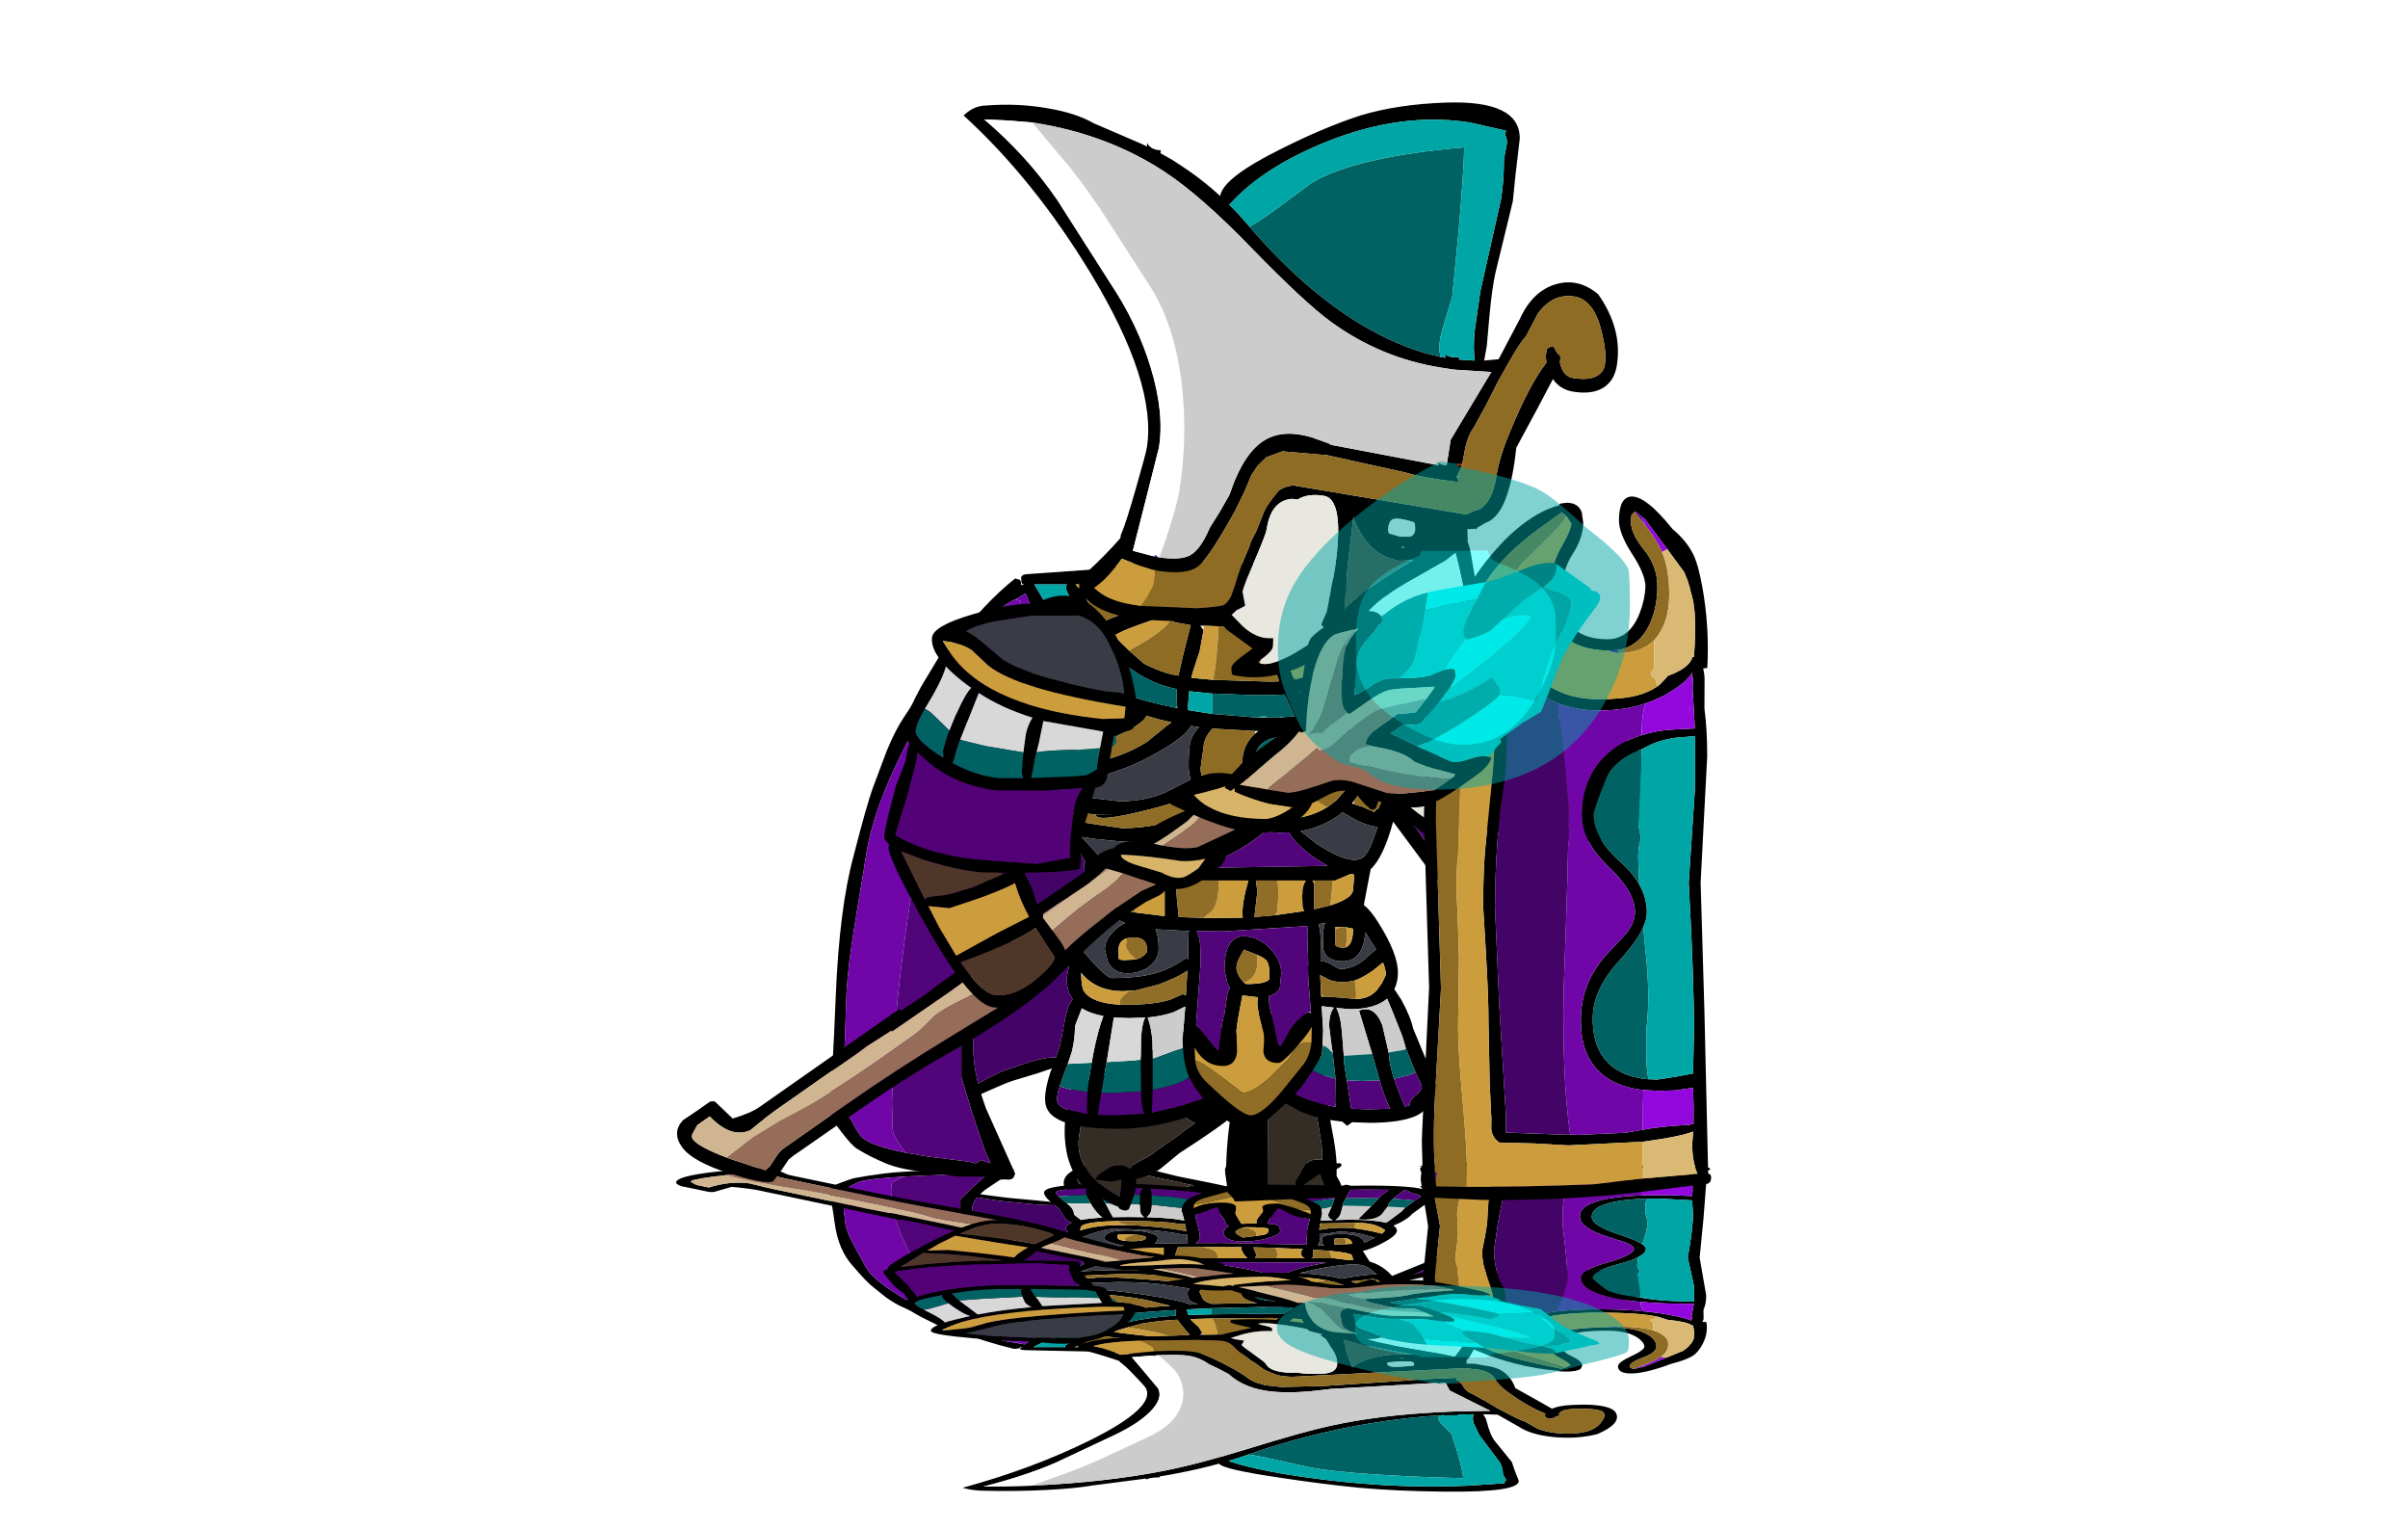 <?xml version="1.0" encoding="UTF-8" standalone="no"?>
<svg xmlns:ffdec="https://www.free-decompiler.com/flash" xmlns:xlink="http://www.w3.org/1999/xlink" ffdec:objectType="frame" height="255.55px" width="402.65px" xmlns="http://www.w3.org/2000/svg">
  <g transform="matrix(1.0, 0.0, 0.0, 1.0, 198.65, 196.05)">
    <filter id="filter0">
      <feOffset dx="3.536" dy="3.535" in="SourceGraphic" result="filterResult0"/>
      <feColorMatrix in="filterResult0" result="filterResult1" type="matrix" values="0 0 0 0 0.0,0 0 0 0 0.0,0 0 0 0 0.0,0 0 0 1 0"/>
      <feColorMatrix in="filterResult1" result="filterResult2" type="matrix" values="1 0 0 0 0,0 1 0 0 0,0 0 1 0 0,0 0 0 0.297 0"/>
    </filter>
    <use ffdec:characterId="461" filter="url(#filter0)" height="212.55" transform="matrix(1.0, 0.0, 0.0, -0.3, -198.65, 59.513)" width="398.95" xlink:href="#sprite0"/>
    <use ffdec:characterId="430" height="34.0" transform="matrix(1.0, 0.0, 0.0, 1.0, -20.6, -27.7)" width="46.45" xlink:href="#shape0"/>
    <use ffdec:characterId="431" height="103.5" transform="matrix(1.0, 0.0, 0.0, 1.0, -60.0, -102.35)" width="136.25" xlink:href="#shape1"/>
    <use ffdec:characterId="432" height="123.05" transform="matrix(0.987, 0.157, -0.157, 0.987, -35.092, -191.991)" width="114.5" xlink:href="#shape2"/>
    <use ffdec:characterId="433" height="140.8" transform="matrix(0.996, 0.005, -0.004, 0.836, 39.313, -113.213)" width="48.9" xlink:href="#shape3"/>
    <use ffdec:characterId="434" height="179.0" transform="matrix(0.573, 0.817, -0.817, 0.573, 56.167, -114.656)" width="35.0" xlink:href="#shape4"/>
    <use ffdec:characterId="435" height="75.2" transform="matrix(0.922, 0.093, -0.093, 0.922, -46.491, -99.097)" width="43.0" xlink:href="#shape5"/>
    <use ffdec:characterId="436" height="54.85" transform="matrix(0.717, 0.0, 0.0, 1.0, 15.025, -118.9)" width="82.1" xlink:href="#shape6"/>
  </g>
  <defs>
    <g id="sprite0" transform="matrix(1.0, 0.0, 0.0, 1.0, 194.95, 196.05)">
      <use ffdec:characterId="430" height="34.0" transform="matrix(1.0, 0.0, 0.0, 1.0, -20.6, -27.7)" width="46.45" xlink:href="#shape0"/>
      <use ffdec:characterId="431" height="103.5" transform="matrix(1.0, 0.0, 0.0, 1.0, -60.0, -102.35)" width="136.25" xlink:href="#shape1"/>
      <use ffdec:characterId="432" height="123.05" transform="matrix(0.987, 0.157, -0.157, 0.987, -35.092, -191.991)" width="114.5" xlink:href="#shape2"/>
      <use ffdec:characterId="433" height="140.8" transform="matrix(0.996, 0.005, -0.004, 0.836, 39.313, -113.213)" width="48.9" xlink:href="#shape3"/>
      <use ffdec:characterId="434" height="179.0" transform="matrix(0.573, 0.817, -0.817, 0.573, 56.167, -114.656)" width="35.0" xlink:href="#shape4"/>
      <use ffdec:characterId="435" height="75.2" transform="matrix(0.922, 0.093, -0.093, 0.922, -46.491, -99.097)" width="43.0" xlink:href="#shape5"/>
      <use ffdec:characterId="436" height="54.85" transform="matrix(0.717, 0.0, 0.0, 1.0, 15.025, -118.9)" width="82.1" xlink:href="#shape6"/>
    </g>
    <g id="shape0" transform="matrix(1.0, 0.0, 0.0, 1.0, 29.45, 30.75)">
      <path d="M12.95 -26.5 Q12.9 -23.45 13.5 -20.7 13.9 -18.95 14.5 -17.65 14.4 -14.35 15.15 -10.65 16.0 -6.45 16.0 -4.15 L16.0 -2.5 16.2 -2.15 Q17.0 -0.8 17.0 0.1 L16.85 1.0 14.95 1.1 -1.0 1.75 Q-1.45 0.85 -2.25 0.25 L-2.1 0.1 -2.3 -0.65 -2.5 -2.2 Q-2.5 -7.45 -1.75 -12.35 L-2.0 -12.1 Q-3.15 -10.95 -10.25 -6.35 L-13.55 -3.65 Q-15.4 -2.4 -17.55 -2.05 -17.3 -0.3 -18.75 3.05 -19.45 3.55 -20.45 2.85 L-20.45 2.65 Q-22.7 1.9 -26.2 -0.7 -29.15 -3.65 -29.45 -8.95 -29.6 -12.5 -28.75 -14.35 L-28.7 -15.0 -28.6 -15.4 -28.85 -15.65 -28.6 -15.7 -28.15 -17.65 -26.9 -18.3 -26.3 -18.3 -24.75 -18.95 -22.7 -19.4 Q-19.2 -20.1 -17.0 -22.3 L-15.95 -22.65 Q-12.55 -25.45 -9.55 -26.65 -3.2 -29.1 1.3 -24.6 L1.55 -24.35 Q3.4 -28.25 5.9 -29.95 8.6 -31.75 10.8 -29.6 L12.95 -26.5 M9.0 -1.4 L10.65 -4.2 Q11.5 -5.55 13.6 -5.2 L13.5 -7.7 12.95 -11.05 Q12.55 -13.2 12.5 -14.45 L12.45 -16.6 11.75 -16.5 4.5 -15.45 4.45 -1.1 5.85 -1.1 9.0 -1.05 9.05 -1.05 9.35 -1.05 9.0 -1.4 M14.0 -0.95 L13.2 -2.85 10.5 -1.05 14.0 -0.95 M-12.4 -15.5 Q-13.25 -14.75 -18.35 -12.85 -23.95 -10.75 -26.75 -11.15 L-27.05 -9.25 Q-27.7 -5.3 -24.4 -1.9 L-24.15 -1.65 Q-23.2 -0.7 -20.4 0.9 -20.35 0.85 -20.25 0.95 L-20.2 0.4 Q-19.95 -1.05 -20.0 -1.9 L-21.65 -1.55 -24.15 -1.85 Q-24.25 -1.85 -24.35 -1.95 L-23.9 -2.7 -21.7 -4.1 Q-19.8 -4.7 -18.55 -3.65 L-18.0 -4.3 Q-17.55 -4.75 -16.05 -5.45 -14.7 -6.2 -14.2 -6.7 L-11.9 -8.3 Q-10.1 -9.5 -9.6 -10.0 L-7.65 -11.35 Q-9.0 -11.9 -10.45 -13.35 L-12.3 -15.4 -12.35 -15.55 -12.4 -15.5" fill="#000000" fill-rule="evenodd" stroke="none"/>
      <path d="M9.0 -1.05 L9.0 -1.4 9.05 -1.05 9.0 -1.05" fill="#5b6171" fill-rule="evenodd" stroke="none"/>
      <path d="M9.0 -1.05 L5.85 -1.1 4.45 -1.1 4.5 -15.45 11.75 -16.5 12.45 -16.6 12.5 -14.45 Q12.55 -13.2 12.95 -11.05 L13.5 -7.7 13.6 -5.2 Q11.5 -5.55 10.65 -4.2 L9.0 -1.4 9.0 -1.05 M-24.4 -1.9 Q-27.7 -5.3 -27.05 -9.25 L-26.75 -11.15 Q-23.95 -10.75 -18.35 -12.85 -13.25 -14.75 -12.4 -15.5 L-12.3 -15.4 -10.45 -13.35 Q-9.0 -11.9 -7.65 -11.35 L-9.6 -10.0 Q-10.1 -9.5 -11.9 -8.3 L-14.2 -6.7 Q-14.7 -6.2 -16.05 -5.45 -17.55 -4.75 -18.0 -4.3 L-18.55 -3.65 Q-19.8 -4.7 -21.7 -4.1 L-23.9 -2.7 -24.35 -1.95 -24.4 -1.9 M14.0 -0.95 L10.5 -1.05 13.2 -2.85 14.0 -0.95 M-24.15 -1.65 L-24.15 -1.85 -21.65 -1.55 -20.0 -1.9 Q-19.95 -1.05 -20.2 0.4 L-20.4 0.9 Q-23.2 -0.7 -24.15 -1.65" fill="#332d26" fill-rule="evenodd" stroke="none"/>
    </g>
    <g id="shape1" transform="matrix(1.0, 0.0, 0.0, 1.0, -40.9, -52.0)">
      <path d="M176.85 86.0 L177.0 90.05 177.15 92.35 Q177.2 94.1 176.5 95.3 174.45 99.0 165.75 99.0 L156.7 98.3 Q152.35 97.55 150.2 96.4 L142.5 105.5 135.2 95.65 Q133.6 101.6 131.45 103.6 L130.95 106.15 130.3 109.6 Q131.45 110.45 132.8 112.65 136.0 117.75 136.0 120.9 136.0 122.45 135.4 123.65 L136.55 125.4 Q138.1 128.2 138.55 130.25 L140.65 135.3 142.5 139.9 Q142.5 140.85 141.15 142.3 L141.0 142.5 141.0 142.6 Q141.0 143.9 139.0 144.85 136.4 146.0 131.25 146.0 L128.3 145.9 128.15 146.05 127.5 146.5 126.7 145.8 Q122.4 145.35 119.5 144.0 L117.25 142.75 116.15 143.75 Q112.65 147.0 111.75 147.0 108.3 147.0 104.85 143.5 L100.75 145.05 Q94.8 147.0 89.25 147.0 81.25 147.0 78.5 145.0 77.0 143.95 77.0 142.05 77.0 140.2 77.9 137.5 L78.15 136.9 75.8 137.7 71.5 139.0 Q70.45 139.35 68.1 140.4 L66.3 141.2 67.1 143.55 72.0 154.5 71.75 155.1 Q71.55 155.5 70.75 155.5 L70.3 155.45 69.75 155.5 67.3 155.0 62.5 155.0 57.15 154.25 Q52.75 153.8 50.3 152.75 47.55 151.6 45.5 150.3 44.7 149.8 43.0 147.6 41.5 145.7 41.15 144.6 L40.9 144.75 Q41.45 138.3 42.0 124.8 42.6 110.1 45.0 101.3 47.3 92.35 48.3 89.75 L50.55 83.75 Q52.05 80.15 53.5 78.05 58.7 70.1 61.6 66.15 66.6 59.3 72.0 55.0 L72.7 55.2 Q73.0 55.3 73.0 56.1 L73.5 56.05 73.5 56.0 73.3 56.0 73.15 55.85 Q73.0 55.65 73.0 54.9 73.0 54.45 73.75 54.3 L85.0 53.5 88.15 53.05 91.75 52.45 92.5 52.0 92.75 52.35 93.5 52.25 Q93.5 52.05 101.45 52.1 L110.5 52.5 122.5 54.0 126.2 55.25 Q130.0 56.45 132.55 56.75 135.55 57.15 140.45 59.35 145.5 61.55 145.5 62.65 L145.45 63.4 145.3 63.45 147.35 65.35 150.8 69.0 Q152.3 70.15 156.35 71.85 158.35 72.75 158.5 74.5 L159.75 74.95 Q162.35 76.0 163.0 76.8 L162.3 78.35 Q164.55 78.4 167.8 79.5 170.05 80.25 174.55 82.25 176.4 83.2 176.85 86.0 M175.2 91.45 L175.0 89.9 Q175.0 85.65 173.25 84.35 171.15 82.75 161.4 80.05 157.9 86.55 151.6 94.65 L152.5 95.0 155.55 95.75 165.9 96.75 Q173.25 96.75 174.8 93.75 175.35 92.8 175.2 91.45 M119.3 55.8 Q110.45 54.25 100.9 54.25 L94.4 54.45 96.55 56.75 Q97.45 57.45 98.65 59.3 100.95 60.75 108.65 60.75 112.8 60.75 115.85 59.3 L118.05 57.8 119.25 55.95 119.35 55.85 119.3 55.8 M122.4 70.85 Q126.45 69.3 130.3 66.05 L130.85 65.6 129.05 64.75 Q121.2 61.05 118.8 61.0 L118.65 60.85 118.55 60.35 116.9 61.25 114.75 62.1 115.75 63.8 117.5 68.75 118.4 71.3 118.65 71.9 119.7 71.65 121.8 71.05 122.4 70.85 M106.0 63.0 L103.5 62.9 102.95 62.9 103.5 63.65 102.85 67.15 101.75 70.5 101.6 71.05 101.5 71.35 101.5 71.4 101.45 71.6 102.4 71.7 105.1 71.95 114.65 72.25 116.15 72.2 112.7 62.65 108.5 63.0 106.0 63.0 M92.85 56.15 L91.85 54.75 91.85 54.7 91.05 54.8 84.5 56.0 82.1 56.0 Q83.05 56.95 84.2 58.95 L84.7 59.85 86.3 62.4 87.95 61.7 Q92.35 59.9 95.25 59.45 L95.9 59.35 95.05 58.5 92.85 56.15 M98.0 61.75 L97.95 61.7 97.55 61.05 96.15 61.55 Q91.8 63.0 90.0 63.8 L88.6 64.5 88.4 64.55 88.75 64.8 91.05 67.05 91.15 67.15 93.55 69.25 Q96.2 70.6 98.25 71.05 L99.3 71.25 100.0 68.15 101.35 62.8 98.8 62.35 Q98.2 62.1 98.0 61.75 M78.0 60.75 L78.5 61.55 81.35 65.55 Q82.05 64.5 84.6 63.2 L83.6 61.85 83.55 61.75 83.5 61.7 82.45 60.15 81.9 59.35 Q80.5 57.2 80.5 56.6 80.5 56.25 80.65 56.0 L75.2 56.0 76.45 58.1 78.0 60.75 M88.3 67.6 L87.25 66.55 86.35 65.5 Q83.95 66.6 82.6 67.25 L83.5 68.3 85.6 70.6 86.8 71.95 Q88.45 73.65 90.05 74.25 93.85 75.65 99.0 76.65 L99.15 76.7 99.05 76.25 99.0 74.3 99.05 73.5 97.55 73.15 Q92.65 71.75 88.3 67.6 M82.45 71.95 L82.3 71.8 82.2 71.75 78.75 74.05 Q74.7 76.35 72.5 76.5 L72.55 76.6 72.35 76.5 72.25 76.5 71.45 76.45 71.2 76.9 71.15 77.0 71.5 78.25 74.0 83.05 74.05 82.45 74.25 82.05 Q85.75 81.45 88.8 79.1 L90.5 77.55 91.5 77.1 89.0 75.8 85.15 73.0 82.9 70.9 82.5 71.45 82.45 71.95 M105.0 74.25 L101.1 73.85 101.1 73.9 100.85 77.0 105.0 77.65 112.4 78.25 114.15 78.25 114.4 78.25 116.35 78.25 116.7 78.2 118.7 78.05 117.05 74.4 114.5 74.5 113.95 74.5 112.85 74.5 111.75 74.5 105.3 74.25 105.0 74.25 M74.8 84.6 L75.55 86.15 76.0 86.9 79.1 86.6 Q84.8 86.25 89.5 84.55 91.85 83.7 94.05 82.3 L97.45 79.55 98.15 79.05 96.2 78.6 93.95 77.95 Q93.35 79.5 87.9 81.8 81.1 84.7 75.0 84.5 L74.7 84.45 74.8 84.6 M82.0 95.3 L81.95 95.55 85.7 96.15 89.9 96.75 Q95.25 96.75 99.95 94.9 L103.95 93.35 104.25 93.25 103.55 92.5 102.3 90.75 Q100.25 92.15 94.5 93.6 85.5 95.9 85.5 94.5 L88.5 94.5 85.5 94.45 81.15 94.05 80.75 94.0 82.0 95.3 M83.1 98.2 L84.3 99.5 Q87.7 103.3 88.25 103.3 98.05 103.3 105.55 100.1 108.85 98.75 111.6 97.1 107.95 96.35 105.45 94.35 104.9 95.35 101.5 96.8 96.5 99.0 90.0 99.0 L85.4 98.55 83.1 98.2 M89.4 92.25 Q94.45 92.25 98.15 90.25 L101.35 88.6 101.65 89.4 Q101.0 87.85 101.0 86.4 101.0 83.25 101.35 82.1 101.75 80.85 102.75 79.85 L101.35 79.65 Q100.5 81.6 94.6 84.75 86.65 89.0 78.5 89.0 L77.35 88.85 77.1 88.8 78.55 91.1 79.5 91.0 84.45 91.65 89.4 92.25 M121.4 80.1 L121.15 80.1 121.4 80.3 Q123.5 81.95 123.5 85.1 123.5 87.5 122.8 88.75 L121.8 90.0 Q120.5 91.0 118.25 91.0 112.65 91.0 110.8 88.85 L110.55 88.5 Q110.0 87.7 110.0 85.6 110.0 82.85 112.1 80.95 L112.7 80.5 112.1 80.5 105.0 80.1 104.55 80.6 Q103.55 81.9 103.5 83.25 L103.25 84.95 103.0 86.75 Q103.0 88.75 105.25 91.0 L106.05 91.75 107.3 92.75 Q110.95 95.25 116.4 95.25 120.95 95.25 124.15 93.25 L124.3 93.2 124.4 93.1 125.7 92.1 127.55 90.0 Q128.1 89.25 128.95 86.7 L129.8 83.35 Q129.8 82.5 128.65 80.35 L127.9 78.65 121.4 80.1 M118.8 81.55 L116.75 81.45 Q112.0 81.75 112.0 85.8 112.0 86.9 113.55 87.75 114.75 88.4 116.4 88.65 L118.4 88.75 Q120.15 88.75 121.0 86.8 121.45 85.85 121.5 85.1 121.5 82.1 118.8 81.55 M113.5 97.5 Q110.4 100.1 105.75 102.2 L102.75 103.4 124.25 103.05 121.9 101.6 Q118.75 99.3 117.8 97.45 L116.25 97.5 113.5 97.35 113.45 97.35 113.5 97.5 M122.85 73.2 L119.6 74.05 Q120.5 76.25 120.55 77.85 L124.7 76.95 Q128.4 75.85 131.4 73.85 133.45 72.45 137.2 68.75 L137.45 68.5 137.0 68.5 132.7 66.55 130.0 68.8 Q127.95 70.65 125.55 71.95 L122.85 73.2 M142.1 67.35 L142.45 66.35 141.65 67.2 Q137.65 71.6 136.5 73.3 L135.1 74.85 Q135.8 75.1 136.7 75.8 L139.4 78.4 141.05 71.6 142.1 67.35 M153.8 73.45 L149.8 70.75 Q146.1 68.15 144.8 66.35 L143.6 71.45 Q145.75 72.1 148.3 75.1 L149.7 76.75 152.9 80.4 153.65 79.45 156.5 74.85 156.35 74.8 156.25 74.75 153.8 73.45 M134.2 62.35 L136.05 60.15 Q133.7 59.2 132.5 59.0 L122.6 56.45 122.35 56.4 122.2 56.75 120.85 58.55 Q122.35 58.8 124.8 59.95 127.35 61.15 132.6 64.0 L134.2 62.35 M140.45 65.35 L142.55 63.1 139.65 61.7 137.5 60.75 Q137.4 61.5 136.05 63.1 L136.0 63.1 135.35 63.9 134.5 64.75 134.35 64.9 138.3 67.05 138.45 67.45 138.55 67.3 140.45 65.35 M131.6 77.25 Q132.75 77.55 134.25 78.5 L138.45 81.15 138.8 80.25 136.0 78.05 133.75 75.9 131.65 77.1 131.5 77.2 131.6 77.25 M137.85 82.65 L137.9 82.5 137.5 82.5 Q136.55 82.5 133.2 80.7 L131.5 79.8 Q132.0 81.4 132.0 83.8 132.0 86.3 130.85 88.75 L133.3 88.65 Q134.05 88.75 134.75 89.15 L137.85 82.65 M140.8 84.9 L139.7 83.3 139.25 84.55 138.1 87.65 136.35 92.1 138.25 91.2 Q140.75 90.05 143.35 88.4 L140.8 84.9 M130.15 90.15 L128.75 92.05 128.3 92.6 128.55 92.7 130.15 93.2 132.05 94.05 132.5 93.5 132.65 93.6 133.7 91.35 132.8 91.05 130.3 90.25 130.2 90.05 130.15 90.15 M126.75 94.1 Q123.8 96.5 119.75 97.25 L122.35 99.3 Q125.95 101.75 128.45 102.05 L128.5 102.0 128.6 102.05 129.05 102.05 129.95 101.8 130.0 101.75 Q131.15 100.95 132.0 98.25 L132.65 96.5 132.5 96.5 Q131.35 96.5 129.1 95.45 L126.75 94.1 M139.35 97.15 L142.75 102.3 152.2 90.35 Q157.85 82.8 160.05 77.55 L157.95 77.0 Q156.45 80.35 151.05 85.8 142.95 93.95 136.6 94.0 137.7 94.85 139.35 97.15 M142.75 83.35 L143.35 84.05 Q144.8 85.85 145.25 87.05 L148.5 84.55 151.7 81.7 Q150.45 81.0 148.15 78.75 L146.8 77.35 143.05 73.35 142.45 75.25 140.4 81.4 Q141.5 81.9 142.75 83.35 M72.05 58.5 L72.0 58.5 Q69.35 59.7 67.1 62.75 66.35 63.8 65.9 64.75 L63.3 68.0 59.2 73.6 Q56.8 76.85 55.55 79.25 52.1 85.75 50.2 90.45 47.7 96.65 47.0 101.75 L45.15 113.0 Q44.05 119.7 43.8 124.25 L43.4 135.45 43.15 143.85 Q44.25 144.8 44.85 146.05 45.85 148.0 46.65 148.65 48.35 149.95 53.7 151.0 L57.15 151.6 64.25 152.5 65.25 152.75 Q65.75 152.75 66.1 152.3 L66.15 152.2 67.9 152.75 67.1 151.1 64.8 144.3 63.0 138.35 63.0 133.6 Q63.0 127.3 64.05 118.85 L66.0 104.25 67.05 89.2 Q67.4 84.15 68.35 80.45 L68.65 79.25 68.7 79.1 68.6 78.9 68.5 77.15 Q68.5 76.35 68.75 75.85 69.0 75.35 69.55 74.9 L72.8 69.35 Q75.55 64.95 76.85 63.3 L76.8 63.2 76.65 63.0 76.6 62.95 75.8 61.75 74.65 59.7 73.75 57.5 72.05 58.5 M80.55 68.05 L78.2 65.05 75.0 70.6 73.5 72.95 73.15 73.45 72.95 73.8 73.65 73.5 77.05 72.3 79.45 70.75 Q80.0 70.4 80.6 70.2 L80.5 68.05 80.55 68.05 M73.05 86.0 L72.0 85.9 70.6 81.15 70.15 83.75 Q69.15 89.1 69.0 91.05 L68.55 98.1 68.0 105.3 66.25 118.75 Q65.0 128.65 65.0 133.5 65.0 136.3 65.8 139.45 L67.25 138.65 Q69.85 137.3 70.25 137.25 L74.35 135.85 Q77.35 134.95 78.8 135.1 L79.5 133.05 80.4 128.4 Q80.8 126.35 81.6 125.35 L81.0 124.25 Q80.5 122.9 80.7 121.3 L81.0 119.85 Q81.0 115.2 81.25 114.0 81.8 111.5 83.7 110.65 L83.65 110.55 84.0 109.0 83.5 102.55 83.75 102.45 83.0 101.05 Q79.5 97.25 79.5 96.75 L79.55 96.1 Q77.05 94.55 73.5 87.05 L73.05 86.0 M79.45 139.9 Q79.0 141.25 79.0 142.1 79.0 143.1 80.55 143.75 L84.15 144.55 Q84.0 144.2 84.0 143.3 L84.1 140.85 Q84.3 138.65 84.8 135.95 L85.05 134.5 Q85.85 130.45 86.75 128.15 84.55 127.75 83.15 126.85 L82.75 127.9 Q82.0 129.7 82.0 130.0 82.0 131.9 81.5 134.05 L80.8 136.15 79.95 138.4 79.45 139.9 M124.7 109.65 Q128.4 108.5 128.5 107.05 L128.7 104.5 128.1 104.4 125.5 105.5 125.0 105.5 122.0 105.5 121.7 105.5 122.0 106.0 122.0 110.3 124.7 109.65 M127.35 116.65 Q128.5 116.15 128.5 113.55 L127.3 113.3 127.0 113.25 125.55 113.25 125.5 113.55 125.5 116.25 125.85 116.6 126.75 116.75 127.35 116.65 M130.0 116.8 Q129.05 119.0 126.75 119.0 124.0 119.0 123.5 116.9 L123.5 114.6 Q123.5 113.4 123.85 112.55 L122.75 112.8 Q123.1 114.15 123.1 115.85 L123.05 119.0 123.25 119.0 Q124.1 119.0 125.1 119.65 L126.25 120.3 Q128.95 120.3 131.15 118.0 L132.35 117.0 130.8 114.55 130.5 114.15 Q130.5 115.6 130.0 116.8 M128.8 122.2 L127.25 122.5 Q125.3 122.5 124.35 122.0 L123.0 121.3 123.15 124.45 123.2 124.9 123.7 124.9 123.85 124.9 126.9 125.1 127.85 125.2 127.95 125.2 128.7 125.3 Q131.1 125.4 132.5 123.8 L133.35 122.6 134.0 121.25 Q134.0 120.45 133.5 119.2 L131.75 120.6 Q130.1 121.75 128.8 122.2 M137.35 133.6 L136.75 131.55 135.0 127.15 134.2 125.25 Q132.15 127.0 128.0 127.0 L125.7 126.8 Q126.45 128.2 126.65 131.0 L126.95 134.8 127.0 136.05 127.45 138.9 128.2 143.65 131.15 143.75 134.7 143.65 Q133.85 142.0 132.95 138.9 L132.75 138.2 131.7 134.5 129.5 127.25 Q132.05 126.2 133.4 129.7 L134.45 134.25 134.5 134.55 Q134.55 136.2 135.35 138.65 L136.05 140.6 137.15 143.3 138.0 143.05 138.0 142.75 Q138.0 142.2 139.0 141.4 140.0 140.6 140.0 139.85 L138.8 137.2 138.6 136.75 137.35 133.6 M125.1 134.3 L124.95 133.4 124.5 129.85 Q124.5 127.7 125.3 126.75 L124.95 126.7 123.25 126.5 123.5 130.5 123.35 134.05 123.25 134.7 123.2 134.8 121.75 137.25 120.05 139.75 118.85 141.15 118.8 141.2 119.0 141.3 Q121.95 142.7 125.6 143.35 L125.5 142.6 125.55 138.6 125.5 138.0 125.1 134.3 M121.55 132.6 L121.55 132.3 121.6 129.95 Q120.95 131.15 119.3 133.0 L119.05 133.3 118.7 133.7 Q116.65 136.0 116.0 136.0 113.65 136.0 113.5 134.0 113.75 131.6 113.5 130.8 112.5 127.45 112.5 125.9 L112.55 125.0 112.5 125.0 110.0 124.7 109.55 127.05 Q109.1 129.4 109.0 130.55 L109.1 134.15 Q108.85 136.5 106.75 136.5 103.8 136.5 102.15 133.65 L102.0 133.4 102.1 135.55 102.15 135.9 Q102.5 137.8 104.05 139.25 109.75 144.75 111.4 144.75 113.1 144.75 116.3 141.05 L116.7 140.6 116.8 140.45 120.0 136.5 Q121.25 135.05 121.55 132.6 M115.8 105.5 L112.25 105.5 112.5 107.35 112.0 111.6 115.45 111.3 120.3 110.6 120.05 109.9 120.0 108.15 120.05 106.95 Q120.2 106.1 120.6 105.5 L115.8 105.5 M103.5 111.75 L106.65 111.75 110.05 111.7 110.0 111.0 Q110.0 109.45 110.55 107.15 L111.0 105.5 106.0 105.5 98.85 105.5 99.05 108.65 99.35 111.6 103.5 111.75 M121.45 127.45 L121.15 123.7 Q120.9 121.05 121.0 119.25 L120.85 114.7 Q120.85 113.8 121.0 113.1 L106.75 114.0 102.35 113.95 Q102.8 114.8 102.95 116.35 L103.0 119.5 102.25 129.6 103.95 131.6 Q105.55 133.8 106.0 134.0 L106.4 131.05 Q106.6 128.9 107.0 127.8 L107.5 124.3 107.9 123.35 107.5 122.75 107.0 120.4 Q107.0 113.65 111.75 115.05 113.6 115.6 115.0 117.3 116.5 119.05 116.5 121.0 L116.25 123.5 Q115.8 124.45 114.4 124.8 L114.5 126.3 115.25 129.6 116.0 133.05 116.05 133.3 116.25 133.55 116.45 133.2 118.0 130.4 Q119.2 128.55 121.0 127.5 L121.5 127.65 121.45 127.45 M112.4 117.9 L110.25 117.05 109.45 118.5 Q109.0 119.35 109.0 120.15 109.0 120.75 109.6 121.75 L109.7 121.9 110.2 122.5 Q110.5 122.8 110.75 122.8 113.9 122.8 114.5 122.0 L114.5 120.85 Q114.5 119.3 113.9 118.75 113.55 118.4 112.4 117.9 M91.35 110.75 L97.0 111.45 97.0 105.5 95.3 105.5 95.15 105.35 95.1 105.25 91.3 105.5 90.75 105.5 86.15 104.9 85.85 104.8 85.95 105.75 86.0 109.3 Q87.3 109.4 90.65 110.6 L91.35 110.75 M90.7 115.15 Q89.25 115.55 89.25 117.25 L89.3 118.5 Q89.4 118.8 90.25 118.8 L92.15 118.7 92.45 118.6 Q93.35 118.35 94.0 117.5 94.3 115.0 91.8 115.0 L91.35 115.05 90.7 115.15 M101.0 113.95 L95.45 113.65 Q96.0 114.8 96.0 116.85 96.0 118.55 94.55 119.75 93.05 121.0 90.75 121.0 88.45 121.0 87.5 119.05 L87.0 117.0 Q87.0 115.45 88.4 114.05 89.3 113.1 90.4 112.6 88.9 111.85 87.8 111.75 L85.4 111.4 84.25 114.1 Q83.6 115.7 83.3 117.25 L85.1 119.3 Q87.4 121.8 88.25 121.8 93.9 121.8 97.15 120.4 98.85 119.65 100.5 118.5 L100.9 118.65 101.0 114.05 101.25 113.95 101.0 113.95 M83.3 121.25 L83.0 120.9 83.05 121.35 Q83.1 123.4 83.5 124.0 84.8 126.0 89.55 126.25 L90.9 126.25 Q95.25 126.25 97.95 125.4 L100.0 124.5 100.55 124.7 100.8 120.55 Q99.85 121.3 97.55 122.25 L97.35 122.35 97.2 122.4 96.55 122.65 96.4 122.7 96.3 122.75 96.2 122.8 96.1 122.85 92.2 123.85 90.0 124.0 Q85.8 124.0 83.3 121.25 M100.05 133.55 L100.0 132.05 100.45 126.55 98.5 127.5 Q96.65 128.15 94.15 128.4 94.75 129.95 94.95 132.3 L95.0 135.3 95.0 136.6 95.0 140.5 94.85 144.3 99.85 143.15 103.45 141.95 102.0 140.0 101.1 138.4 Q100.25 136.4 100.05 133.55 M93.0 135.5 L93.05 131.85 Q93.2 129.4 93.75 128.4 L91.0 128.5 88.5 128.4 87.3 135.85 87.25 136.05 86.4 141.0 Q85.95 143.55 85.85 144.7 L88.9 144.75 93.5 144.45 Q93.15 143.35 93.05 141.3 L93.05 140.75 93.0 136.75 93.0 135.5" fill="#000000" fill-rule="evenodd" stroke="none"/>
      <path d="M65.9 64.75 Q65.0 66.4 65.0 67.75 65.0 68.65 65.15 68.75 L66.0 69.0 66.55 68.75 Q67.4 66.75 68.8 65.45 L70.0 64.55 Q70.0 63.3 71.5 61.75 73.0 60.2 73.0 59.6 73.0 58.8 72.7 58.7 L72.05 58.5 73.75 57.5 74.65 59.7 Q73.65 60.5 72.5 62.05 71.25 63.8 69.3 67.5 68.25 69.4 67.05 72.4 L65.0 77.55 60.35 87.95 Q57.55 94.4 56.55 98.25 55.0 104.0 53.3 117.1 51.5 131.05 51.5 139.25 L51.4 142.6 51.5 147.0 Q51.6 148.3 53.45 150.7 L53.7 151.0 Q48.35 149.95 46.65 148.65 45.85 148.0 44.85 146.05 44.25 144.8 43.15 143.85 L43.4 135.45 43.8 124.25 Q44.05 119.7 45.15 113.0 L47.0 101.75 Q47.7 96.65 50.2 90.45 52.1 85.75 55.55 79.25 56.8 76.85 59.2 73.6 L63.3 68.0 65.9 64.75" fill="#7006a8" fill-rule="evenodd" stroke="none"/>
      <path d="M119.25 55.95 L118.05 57.8 115.85 59.3 Q112.8 60.75 108.65 60.75 100.95 60.75 98.65 59.3 97.45 57.45 96.55 56.75 L94.4 54.45 100.9 54.25 Q110.45 54.25 119.3 55.8 L119.25 55.95 M113.5 97.35 L116.25 97.5 117.8 97.45 Q118.75 99.3 121.9 101.6 L124.25 103.05 102.75 103.4 105.75 102.2 Q110.4 100.1 113.5 97.5 L113.5 97.35 M139.35 97.15 Q137.7 94.85 136.6 94.0 142.95 93.95 151.05 85.8 156.45 80.35 157.95 77.0 L160.05 77.55 Q157.85 82.8 152.2 90.35 L142.75 102.3 139.35 97.15 M74.65 59.7 L75.8 61.75 76.6 62.95 76.65 63.0 76.8 63.2 76.85 63.3 Q75.55 64.95 72.8 69.35 L69.55 74.9 Q69.0 75.35 68.75 75.85 68.5 76.35 68.5 77.15 L68.6 78.9 68.7 79.1 68.65 79.25 68.35 80.45 Q67.4 84.15 67.05 89.2 L66.0 104.25 64.05 118.85 Q63.0 127.3 63.0 133.6 L63.0 138.35 64.8 144.3 67.1 151.1 67.9 152.75 66.15 152.2 66.1 152.3 Q65.75 152.75 65.25 152.75 L64.25 152.5 57.15 151.6 53.7 151.0 53.45 150.7 Q51.6 148.3 51.5 147.0 L51.4 142.6 51.5 139.25 Q51.5 131.05 53.3 117.1 55.0 104.0 56.55 98.25 57.55 94.4 60.35 87.95 L65.0 77.55 67.05 72.4 Q68.25 69.4 69.3 67.5 71.25 63.8 72.5 62.05 73.65 60.5 74.65 59.7 M84.1 140.85 L84.0 143.3 Q84.0 144.2 84.15 144.55 L80.55 143.75 Q79.0 143.1 79.0 142.1 79.0 141.25 79.45 139.9 L81.2 140.4 84.1 140.85 M138.8 137.2 L140.0 139.85 Q140.0 140.6 139.0 141.4 138.0 142.2 138.0 142.75 L138.0 143.05 137.15 143.3 136.05 140.6 135.35 138.65 138.0 138.0 138.95 137.55 138.8 137.2 M125.55 138.6 L125.5 142.6 125.6 143.35 Q121.95 142.7 119.0 141.3 L118.85 141.15 120.05 139.75 121.75 137.25 Q123.4 138.15 125.55 138.6 M127.45 138.9 L130.0 139.0 132.95 138.9 Q133.85 142.0 134.7 143.65 L131.15 143.75 128.2 143.65 127.45 138.9 M116.0 133.05 L115.25 129.6 114.5 126.3 114.4 124.8 Q115.8 124.45 116.25 123.5 L116.5 121.0 Q116.5 119.05 115.0 117.3 113.6 115.6 111.75 115.05 107.0 113.65 107.0 120.4 L107.5 122.75 107.9 123.35 107.5 124.3 107.0 127.8 Q106.6 128.9 106.4 131.05 L106.0 134.0 Q105.55 133.8 103.95 131.6 L102.25 129.6 103.0 119.5 102.95 116.35 Q102.8 114.8 102.35 113.95 L106.75 114.0 121.0 113.1 Q120.85 113.8 120.85 114.7 L121.0 119.25 Q120.9 121.05 121.15 123.7 L121.45 127.45 121.0 127.5 Q119.2 128.55 118.0 130.4 L116.45 133.2 116.0 133.05 M101.1 138.4 L102.0 140.0 103.45 141.95 99.85 143.15 94.85 144.3 95.0 140.5 98.1 139.75 Q100.05 139.15 101.1 138.4 M93.05 140.75 L93.05 141.3 Q93.15 143.35 93.5 144.45 L88.9 144.75 85.85 144.7 Q85.95 143.55 86.4 141.0 L88.25 141.0 93.05 140.75" fill="#52047b" fill-rule="evenodd" stroke="none"/>
      <path d="M82.45 71.95 L82.5 71.45 82.9 70.9 85.15 73.0 89.0 75.8 91.5 77.1 90.5 77.55 88.8 79.1 Q85.75 81.45 74.25 82.05 L74.05 82.45 74.0 83.05 71.5 78.25 71.15 77.0 71.2 76.9 71.45 76.45 72.25 76.5 72.35 76.5 72.55 76.6 72.5 76.5 Q74.7 76.35 78.75 74.05 L82.2 71.75 82.3 71.8 82.45 71.95 M75.0 84.5 L74.8 84.6 74.7 84.45 75.0 84.5 M85.5 94.45 L88.5 94.5 85.5 94.5 85.5 94.45 M89.4 92.25 L84.45 91.65 79.5 91.0 78.55 91.1 77.1 88.8 77.35 88.85 78.5 89.0 Q86.65 89.0 94.6 84.75 100.5 81.6 101.35 79.65 L102.75 79.85 Q101.75 80.85 101.35 82.1 101.0 83.25 101.0 86.4 101.0 87.85 101.65 89.4 L101.35 88.6 98.15 90.25 Q94.45 92.25 89.4 92.25 M83.1 98.2 L85.4 98.55 90.0 99.0 Q96.5 99.0 101.5 96.8 104.9 95.35 105.45 94.35 107.95 96.35 111.6 97.1 108.85 98.75 105.55 100.1 98.05 103.3 88.25 103.3 87.7 103.3 84.3 99.5 L83.1 98.2 M141.65 67.2 L142.1 67.35 141.05 71.6 139.4 78.4 136.7 75.8 Q135.8 75.1 135.1 74.85 L136.5 73.3 Q137.65 71.6 141.65 67.2 M131.65 77.1 L131.6 77.25 131.5 77.2 131.65 77.1 M137.5 82.5 L137.85 82.65 134.75 89.15 Q134.05 88.75 133.3 88.65 L130.85 88.75 Q132.0 86.3 132.0 83.8 132.0 81.4 131.5 79.8 L133.2 80.7 Q136.55 82.5 137.5 82.5 M130.3 90.25 L130.15 90.15 130.2 90.05 130.3 90.25 M126.75 94.1 L129.1 95.45 Q131.35 96.5 132.5 96.5 L132.65 96.5 132.0 98.25 Q131.15 100.95 130.0 101.75 L129.95 101.8 129.05 102.05 128.6 102.05 128.5 102.0 128.45 102.05 Q125.95 101.75 122.35 99.3 L119.75 97.25 Q123.8 96.5 126.75 94.1 M80.55 68.05 L80.5 68.05 80.6 70.2 Q80.0 70.4 79.45 70.75 L77.05 72.3 73.65 73.5 72.95 73.8 73.15 73.45 73.5 72.95 75.0 70.6 78.2 65.05 80.55 68.05 M130.0 116.8 Q130.5 115.6 130.5 114.15 L130.8 114.55 132.35 117.0 131.15 118.0 Q128.95 120.3 126.25 120.3 L125.1 119.65 Q124.1 119.0 123.25 119.0 L123.05 119.0 123.1 115.85 Q123.1 114.15 122.75 112.8 L123.85 112.55 Q123.5 113.4 123.5 114.6 L123.5 116.9 Q124.0 119.0 126.75 119.0 129.05 119.0 130.0 116.8 M101.0 114.05 L100.9 118.65 100.5 118.5 Q98.85 119.65 97.15 120.4 93.9 121.8 88.25 121.8 87.4 121.8 85.1 119.3 L83.3 117.25 Q83.6 115.7 84.25 114.1 L85.4 111.4 87.8 111.75 Q88.9 111.85 90.4 112.6 89.3 113.1 88.4 114.05 87.0 115.45 87.0 117.0 L87.5 119.05 Q88.45 121.0 90.75 121.0 93.05 121.0 94.55 119.75 96.0 118.55 96.0 116.85 96.0 114.8 95.45 113.65 L101.0 113.95 101.0 114.05" fill="#393b45" fill-rule="evenodd" stroke="none"/>
      <path d="M116.9 61.25 L119.15 64.55 Q121.85 68.9 122.4 70.85 L121.8 71.05 119.7 71.65 119.0 71.8 118.4 71.3 117.5 68.75 115.75 63.8 114.75 62.1 116.9 61.25 M103.5 62.9 L106.0 63.0 106.0 63.5 Q105.7 69.2 105.1 71.95 L102.4 71.7 101.55 71.6 101.5 71.4 101.5 71.35 101.6 71.05 101.75 70.5 102.85 67.15 103.5 63.65 103.5 62.9 M84.2 58.95 Q83.05 56.95 82.1 56.0 L84.5 56.0 91.05 54.8 91.85 54.7 91.85 54.75 92.85 56.15 Q87.7 58.65 84.2 58.95 M88.6 64.5 L90.0 63.8 Q91.8 63.0 96.15 61.55 L97.55 61.05 97.95 61.7 98.0 61.75 Q97.6 63.1 93.75 65.5 L91.05 67.05 88.75 64.8 88.6 64.5 M110.8 88.85 L110.6 88.85 110.55 88.5 110.8 88.85 M107.3 92.75 L108.5 92.25 111.05 91.25 Q120.1 91.25 122.4 92.2 L124.15 93.25 Q120.95 95.25 116.4 95.25 110.95 95.25 107.3 92.75 M122.2 56.75 L122.35 56.4 122.6 56.45 132.5 59.0 Q133.7 59.2 136.05 60.15 L134.2 62.35 Q131.65 61.7 126.5 59.1 123.8 57.7 122.2 56.75 M125.0 105.5 L125.5 105.5 128.1 104.4 128.7 104.5 128.5 107.05 Q128.4 108.5 124.7 109.65 L125.0 106.75 125.0 105.5 M122.0 106.0 L121.7 105.5 122.0 105.5 122.0 106.0 M127.35 116.65 L127.3 116.55 127.5 114.85 127.4 113.7 127.3 113.3 128.5 113.55 Q128.5 116.15 127.35 116.65 M127.0 113.25 L125.5 113.55 125.55 113.25 127.0 113.25 M123.15 124.45 L123.7 124.9 123.2 124.9 123.15 124.45 M128.7 125.3 L128.9 125.3 129.0 125.0 129.0 124.05 128.8 122.2 Q130.1 121.75 131.75 120.6 L133.5 119.2 Q134.0 120.45 134.0 121.25 L133.35 122.6 132.5 123.8 Q131.1 125.4 128.7 125.3 M119.05 133.3 L119.3 133.0 Q120.95 131.15 121.6 129.95 L121.55 132.3 121.55 132.6 120.5 132.55 Q119.6 132.8 119.05 133.3 M102.1 135.55 L102.0 133.4 102.15 133.65 Q103.8 136.5 106.75 136.5 108.85 136.5 109.1 134.15 L109.0 130.55 Q109.1 129.4 109.55 127.05 L110.0 124.7 112.5 125.0 112.55 125.0 112.5 125.9 Q112.5 127.45 113.5 130.8 113.75 131.6 113.5 134.0 113.65 136.0 116.0 136.0 116.65 136.0 118.7 133.7 L118.6 133.85 117.75 135.3 114.45 138.55 Q111.65 141.0 110.0 141.0 L106.4 138.25 Q103.3 135.9 102.1 135.55 M115.45 111.3 L115.8 110.8 116.0 108.25 Q116.0 106.0 115.8 105.5 L120.6 105.5 Q120.2 106.1 120.05 106.95 L120.0 108.15 120.05 109.9 120.3 110.6 115.45 111.3 M103.5 111.75 L105.0 110.5 Q106.0 109.05 106.0 106.5 L106.0 105.5 111.0 105.5 110.55 107.15 Q110.0 109.45 110.0 111.0 L110.05 111.7 106.65 111.75 103.5 111.75 M112.4 117.9 Q113.55 118.4 113.9 118.75 114.5 119.3 114.5 120.85 L114.5 122.0 Q113.9 122.8 110.75 122.8 110.5 122.8 110.2 122.5 111.1 122.4 111.75 121.55 112.5 120.6 112.5 119.1 L112.4 117.9 M91.3 105.5 L95.1 105.25 95.15 105.35 95.3 105.5 97.0 105.5 97.0 111.45 91.35 110.75 91.95 110.85 92.0 108.6 91.85 107.0 91.3 105.5 M90.7 115.15 L90.5 116.4 Q90.5 116.8 91.25 117.8 L92.15 118.7 90.25 118.8 Q89.4 118.8 89.3 118.5 L89.25 117.25 Q89.25 115.55 90.7 115.15 M83.05 121.35 L83.3 121.25 Q85.8 124.0 90.0 124.0 L92.2 123.85 91.0 124.0 Q89.5 125.15 89.5 125.65 L89.55 126.25 Q84.8 126.0 83.5 124.0 83.1 123.4 83.05 121.35" fill="#cc9d3c" fill-rule="evenodd" stroke="none"/>
      <path d="M88.75 64.8 L88.4 64.55 88.6 64.5 88.75 64.8 M81.9 59.35 L81.7 59.35 Q79.7 59.4 78.0 60.75 L76.45 58.1 75.2 56.0 80.65 56.0 Q80.5 56.25 80.5 56.6 80.5 57.2 81.9 59.35 M88.3 67.6 L88.2 67.65 87.0 69.05 85.6 70.6 83.5 68.3 82.6 67.25 Q83.95 66.6 86.35 65.5 L87.25 66.55 88.3 67.6 M105.0 77.65 L100.85 77.0 101.1 73.9 101.1 73.85 105.0 74.25 105.0 77.65 M116.7 78.2 L116.35 78.25 116.5 78.0 116.7 78.2 M114.15 78.25 L112.4 78.25 113.5 78.0 Q113.95 78.0 114.15 78.25 M116.4 88.65 L116.5 88.1 115.0 86.5 Q115.0 85.1 117.0 83.35 L118.8 81.55 Q121.5 82.1 121.5 85.1 121.45 85.85 121.0 86.8 120.15 88.75 118.4 88.75 L116.4 88.65 M124.7 76.95 L120.55 77.85 Q120.5 76.25 119.6 74.05 L122.85 73.2 123.5 74.9 Q124.05 76.2 124.7 76.95 M136.05 63.1 Q137.4 61.5 137.5 60.75 L139.65 61.7 142.55 63.1 140.45 65.35 Q139.6 64.7 138.15 63.95 137.0 63.35 136.05 63.1" fill="#00a6a6" fill-rule="evenodd" stroke="none"/>
      <path d="M126.95 134.8 L126.65 131.0 Q126.45 128.2 125.7 126.8 L128.0 127.0 Q132.15 127.0 134.2 125.25 L135.0 127.15 136.75 131.55 137.35 133.6 137.05 133.8 134.45 134.25 133.4 129.7 Q132.05 126.2 129.5 127.25 L131.7 134.5 127.0 134.8 126.95 134.8 M123.35 134.05 L123.5 130.5 123.25 126.5 124.95 126.7 125.3 126.75 Q124.5 127.7 124.5 129.85 L124.95 133.4 125.1 134.3 124.7 133.95 Q124.15 133.25 123.45 133.1 L123.35 134.05 M95.0 135.3 L94.95 132.3 Q94.75 129.95 94.15 128.4 96.65 128.15 98.5 127.5 L100.45 126.55 100.0 132.05 100.05 133.55 98.65 134.0 95.25 135.25 95.0 135.3" fill="#cccccc" fill-rule="evenodd" stroke="none"/>
      <path d="M81.9 59.35 L82.45 60.15 83.5 61.7 83.55 61.75 83.6 61.85 84.6 63.2 Q82.05 64.5 81.35 65.55 L78.5 61.55 78.0 60.75 Q79.7 59.4 81.7 59.35 L81.9 59.35 M85.6 70.6 L87.0 69.05 88.2 67.65 88.3 67.6 Q92.65 71.75 97.55 73.15 L99.05 73.5 99.0 74.3 99.05 76.25 99.0 76.65 Q93.85 75.65 90.05 74.25 88.45 73.65 86.8 71.95 L85.6 70.6 M105.0 77.65 L105.0 74.25 105.3 74.25 111.75 74.5 112.85 74.5 113.95 74.5 114.5 74.5 117.05 74.4 118.7 78.05 116.7 78.2 116.5 78.0 116.35 78.25 114.4 78.25 114.15 78.25 Q113.95 78.0 113.5 78.0 L112.4 78.25 105.0 77.65 M124.7 76.95 Q124.05 76.2 123.5 74.9 L122.85 73.2 125.55 71.95 Q127.95 70.65 130.0 68.8 L132.7 66.55 137.0 68.5 137.2 68.75 Q133.45 72.45 131.4 73.85 128.4 75.85 124.7 76.95 M136.05 63.1 Q137.0 63.35 138.15 63.95 139.6 64.7 140.45 65.35 L138.55 67.3 138.3 67.05 134.35 64.9 134.5 64.75 135.35 63.9 136.0 63.1 136.05 63.1 M84.1 140.85 L81.2 140.4 79.45 139.9 79.95 138.4 80.8 136.15 84.8 135.95 Q84.3 138.65 84.1 140.85 M126.95 134.8 L127.0 134.8 131.7 134.5 132.75 138.2 132.95 138.9 130.0 139.0 127.45 138.9 127.0 136.05 126.95 134.8 M134.45 134.25 L137.05 133.8 137.35 133.6 138.6 136.75 138.8 137.2 138.95 137.55 138.0 138.0 135.35 138.65 Q134.55 136.2 134.5 134.55 L134.45 134.25 M123.35 134.05 L123.45 133.1 Q124.15 133.25 124.7 133.95 L125.1 134.3 125.5 138.0 125.55 138.6 Q123.4 138.15 121.75 137.25 L123.2 134.8 123.25 134.7 123.35 134.05 M95.0 135.3 L95.25 135.25 98.65 134.0 100.05 133.55 Q100.25 136.4 101.1 138.4 100.05 139.15 98.1 139.75 L95.0 140.5 95.0 136.6 95.0 135.3 M87.3 135.85 L93.0 135.5 93.0 136.75 93.05 140.75 88.25 141.0 86.4 141.0 87.25 136.05 87.3 135.85" fill="#006262" fill-rule="evenodd" stroke="none"/>
      <path d="M116.9 61.25 L118.55 60.35 118.65 60.85 118.8 61.0 Q121.2 61.05 129.05 64.75 L130.85 65.6 130.3 66.05 Q126.45 69.3 122.4 70.85 121.85 68.9 119.15 64.55 L116.9 61.25 M119.7 71.65 L118.65 71.9 118.4 71.3 119.0 71.8 119.7 71.65 M101.5 71.4 L101.55 71.6 102.4 71.7 101.45 71.6 101.5 71.4 M105.1 71.95 Q105.7 69.2 106.0 63.5 L106.0 63.0 108.5 63.0 112.7 62.65 116.15 72.2 114.65 72.25 105.1 71.95 M84.2 58.95 Q87.7 58.65 92.85 56.15 L95.05 58.5 95.25 59.45 Q92.35 59.9 87.95 61.7 L86.3 62.4 84.7 59.85 84.2 58.95 M98.0 61.75 Q98.2 62.1 98.8 62.35 L101.35 62.8 100.0 68.15 99.3 71.25 98.25 71.05 Q96.2 70.6 93.55 69.25 L91.15 67.15 91.05 67.05 93.75 65.5 Q97.6 63.1 98.0 61.75 M121.4 80.3 L121.4 80.1 127.9 78.65 128.65 80.35 Q129.8 82.5 129.8 83.35 L128.95 86.7 Q128.1 89.25 127.55 90.0 L125.7 92.1 124.4 93.1 124.3 93.2 124.15 93.25 122.4 92.2 Q120.1 91.25 111.05 91.25 L108.5 92.25 107.3 92.75 106.05 91.75 105.25 91.0 Q103.0 88.75 103.0 86.75 L103.25 84.95 103.5 83.25 Q103.55 81.9 104.55 80.6 L105.0 80.1 112.1 80.5 112.1 80.95 Q110.0 82.85 110.0 85.6 110.0 87.7 110.55 88.5 L110.6 88.85 110.8 88.85 Q112.65 91.0 118.25 91.0 120.5 91.0 121.8 90.0 L122.8 88.75 Q123.5 87.5 123.5 85.1 123.5 81.95 121.4 80.3 M122.2 56.75 Q123.8 57.7 126.5 59.1 131.65 61.7 134.2 62.35 L132.6 64.0 Q127.35 61.15 124.8 59.95 122.35 58.8 120.85 58.55 L122.2 56.75" fill="#8e6c24" fill-rule="evenodd" stroke="none"/>
      <path d="M75.0 84.5 Q81.1 84.7 87.9 81.8 93.35 79.5 93.95 77.95 L96.2 78.6 98.15 79.05 97.45 79.55 94.05 82.3 Q91.85 83.7 89.5 84.55 84.8 86.25 79.1 86.6 L76.0 86.9 75.55 86.15 74.8 84.6 75.0 84.5 M81.95 95.55 L82.0 95.3 80.75 94.0 81.15 94.05 85.5 94.45 85.5 94.5 Q85.5 95.9 94.5 93.6 100.25 92.15 102.3 90.75 L103.55 92.5 103.95 93.35 99.95 94.9 Q95.25 96.75 89.9 96.75 L85.7 96.15 81.95 95.55 M131.65 77.1 L133.75 75.9 136.0 78.05 138.8 80.25 138.45 81.15 134.25 78.5 Q132.75 77.55 131.6 77.25 L131.65 77.1 M128.75 92.05 L130.15 90.15 130.3 90.25 132.8 91.05 133.7 91.35 132.65 93.6 132.5 93.5 132.05 94.05 130.15 93.2 128.55 92.7 128.75 92.05 M125.0 105.5 L125.0 106.75 124.7 109.65 122.0 110.3 122.0 106.0 122.0 105.5 125.0 105.5 M127.3 113.3 L127.4 113.7 127.5 114.85 127.3 116.55 127.35 116.65 126.75 116.75 125.85 116.6 125.5 116.25 125.5 113.55 127.0 113.25 127.3 113.3 M123.15 124.45 L123.0 121.3 124.35 122.0 Q125.3 122.5 127.25 122.5 L128.8 122.2 129.0 124.05 129.0 125.0 128.9 125.3 128.7 125.3 127.95 125.2 127.85 125.2 126.9 125.1 123.85 124.9 123.7 124.9 123.15 124.45 M119.05 133.3 Q119.6 132.8 120.5 132.55 L121.55 132.6 Q121.25 135.05 120.0 136.5 L116.8 140.45 116.7 140.6 116.3 141.05 Q113.1 144.75 111.4 144.75 109.75 144.75 104.05 139.25 102.5 137.8 102.15 135.9 L102.1 135.55 Q103.3 135.9 106.4 138.25 L110.0 141.0 Q111.65 141.0 114.45 138.55 L117.75 135.3 118.6 133.85 118.7 133.7 119.05 133.3 M115.8 105.5 Q116.0 106.0 116.0 108.25 L115.8 110.8 115.45 111.3 112.0 111.6 112.5 107.35 112.25 105.5 115.8 105.5 M106.0 105.5 L106.0 106.5 Q106.0 109.05 105.0 110.5 L103.5 111.75 99.35 111.6 99.05 108.65 98.85 105.5 106.0 105.5 M110.2 122.5 L109.7 121.9 109.6 121.75 Q109.0 120.75 109.0 120.15 109.0 119.35 109.45 118.5 L110.25 117.05 112.4 117.9 112.5 119.1 Q112.5 120.6 111.75 121.55 111.1 122.4 110.2 122.5 M91.3 105.5 L91.85 107.0 92.0 108.6 91.95 110.85 91.35 110.75 90.65 110.6 Q87.3 109.4 86.0 109.3 L85.95 105.75 86.15 104.9 90.75 105.5 91.3 105.5 M92.15 118.7 L91.25 117.8 Q90.5 116.8 90.5 116.4 L90.7 115.15 91.35 115.05 91.8 115.0 Q94.3 115.0 94.0 117.5 93.35 118.35 92.45 118.6 L92.15 118.7 M89.55 126.25 L89.5 125.65 Q89.5 125.15 91.0 124.0 L92.2 123.85 96.1 122.85 96.2 122.8 96.3 122.75 96.4 122.7 96.55 122.65 97.2 122.4 97.35 122.35 97.55 122.25 Q99.85 121.3 100.8 120.55 L100.55 124.7 100.0 124.5 97.95 125.4 Q95.25 126.25 90.9 126.25 L89.55 126.25" fill="#906e27" fill-rule="evenodd" stroke="none"/>
      <path d="M149.7 76.75 L148.3 75.1 Q145.75 72.1 143.6 71.45 L144.8 66.35 Q146.1 68.15 149.8 70.75 L153.8 73.45 152.8 72.8 152.35 73.3 149.7 76.75 M140.8 84.9 L139.65 85.8 Q138.95 86.4 138.35 86.95 L138.1 87.65 139.25 84.55 139.7 83.3 140.8 84.9 M148.15 78.75 L147.25 79.8 142.75 83.35 Q141.5 81.9 140.4 81.4 L142.45 75.25 143.05 73.35 146.8 77.35 148.15 78.75 M80.8 136.15 L81.5 134.05 Q82.0 131.9 82.0 130.0 82.0 129.7 82.75 127.9 L83.15 126.85 Q84.55 127.75 86.75 128.15 85.85 130.45 85.05 134.5 L84.8 135.95 80.8 136.15 M87.3 135.85 L88.5 128.4 91.0 128.5 93.75 128.4 Q93.2 129.4 93.05 131.85 L93.0 135.5 87.3 135.85" fill="#d8d8d8" fill-rule="evenodd" stroke="none"/>
      <path d="M118.8 81.55 L117.0 83.35 Q115.0 85.1 115.0 86.5 L116.5 88.1 116.4 88.65 Q114.75 88.4 113.55 87.75 112.0 86.9 112.0 85.8 112.0 81.75 116.75 81.45 L118.8 81.55 M149.7 76.75 L152.35 73.3 152.8 72.8 153.8 73.45 156.25 74.75 156.35 74.8 156.5 74.85 153.65 79.45 152.9 80.4 149.7 76.75 M138.1 87.65 L138.35 86.95 Q138.95 86.4 139.65 85.8 L140.8 84.9 143.35 88.4 Q140.75 90.05 138.25 91.2 L136.35 92.1 138.1 87.65 M142.75 83.35 L147.25 79.8 148.15 78.75 Q150.45 81.0 151.7 81.7 L148.5 84.55 145.25 87.05 Q144.8 85.85 143.35 84.05 L142.75 83.35" fill="#046464" fill-rule="evenodd" stroke="none"/>
      <path d="M73.05 86.0 L73.5 87.05 Q77.05 94.55 79.55 96.1 L79.5 96.75 Q79.5 97.25 83.0 101.05 L83.75 102.45 83.5 102.55 84.0 109.0 83.65 110.55 83.7 110.65 Q81.8 111.5 81.25 114.0 81.0 115.2 81.0 119.85 L80.7 121.3 Q80.5 122.9 81.0 124.25 L81.6 125.35 Q80.8 126.35 80.4 128.4 L79.5 133.05 78.8 135.1 Q77.35 134.95 74.35 135.85 L70.25 137.25 Q69.85 137.3 67.25 138.65 L65.8 139.45 Q65.0 136.3 65.0 133.5 65.0 128.65 66.25 118.75 L68.0 105.3 68.55 98.1 69.0 91.05 Q69.15 89.1 70.15 83.75 L70.6 81.15 72.0 85.9 73.05 86.0" fill="#440367" fill-rule="evenodd" stroke="none"/>
      <path d="M65.9 64.75 Q66.35 63.8 67.1 62.75 69.35 59.7 72.0 58.5 L72.05 58.5 72.7 58.7 Q73.0 58.8 73.0 59.6 73.0 60.2 71.5 61.75 70.0 63.3 70.0 64.55 L68.8 65.45 Q67.4 66.75 66.55 68.75 L66.0 69.0 65.15 68.75 Q65.0 68.65 65.0 67.75 65.0 66.4 65.9 64.75" fill="#720aa9" fill-rule="evenodd" stroke="none"/>
      <path d="M175.2 91.45 Q175.35 92.8 174.8 93.75 173.25 96.75 165.9 96.75 L155.55 95.75 152.5 95.0 151.6 94.65 Q157.9 86.55 161.4 80.05 171.15 82.75 173.25 84.35 175.0 85.65 175.0 89.9 L175.2 91.45" fill="#4e3729" fill-rule="evenodd" stroke="none"/>
    </g>
    <g id="shape2" transform="matrix(1.0, 0.0, 0.0, 1.0, 65.0, 65.55)">
      <path d="M14.3 -64.9 Q26.6 -67.3 27.5 -60.85 L27.75 -54.8 28.0 -50.35 27.0 -38.0 Q26.85 -35.5 27.15 -30.8 L27.5 -25.8 27.45 -23.3 29.8 -23.9 32.25 -31.1 Q33.6 -36.0 37.2 -37.75 40.8 -39.5 44.55 -37.25 49.5 -32.15 49.5 -26.0 49.5 -23.95 48.5 -22.65 46.9 -20.5 43.0 -20.5 40.75 -20.5 39.3 -22.05 L37.55 -16.9 35.05 -9.75 Q35.3 -5.05 34.8 -1.95 34.15 2.45 31.7 3.6 L31.75 3.65 30.55 4.6 30.8 4.75 30.25 4.75 29.1 5.0 29.5 7.1 Q30.05 8.0 30.6 9.75 L32.75 16.1 34.15 21.0 Q34.15 23.6 32.05 23.85 32.7 28.75 33.3 31.6 L34.45 35.3 Q35.0 37.1 35.0 39.0 L34.9 39.35 33.05 39.75 Q33.45 42.65 33.7 48.1 L33.85 54.05 33.6 57.15 Q34.1 57.5 32.85 57.5 31.55 57.5 26.5 54.5 21.6 51.4 21.35 51.25 L21.25 51.25 21.4 51.6 21.5 52.55 21.3 53.55 20.65 53.9 Q16.5 51.5 14.45 46.85 13.6 44.9 12.1 38.65 11.85 38.75 10.8 39.75 L9.7 38.0 Q9.05 36.6 9.05 36.0 9.05 35.2 9.95 29.95 L10.4 27.45 10.05 27.5 Q8.9 29.6 5.5 31.9 0.05 35.55 -5.75 35.25 L-6.0 35.1 -6.25 34.15 Q-6.25 33.4 -5.0 32.15 L-3.25 30.35 -8.05 27.9 -9.4 26.7 Q-19.75 28.5 -24.25 28.5 -29.3 28.5 -32.2 26.45 L-33.4 25.4 -33.5 25.4 -33.5 25.05 Q-33.5 24.1 -33.9 23.55 L-33.85 23.55 Q-31.45 20.8 -29.0 17.15 L-28.0 15.6 -28.0 15.05 Q-27.45 13.0 -26.7 6.65 -26.0 1.0 -26.0 -0.05 -26.0 -10.95 -39.8 -27.3 -51.75 -41.4 -65.0 -50.1 -63.6 -52.0 -61.5 -52.35 -56.3 -53.6 -51.25 -53.5 -46.45 -53.45 -43.35 -52.25 L-34.7 -50.05 -33.9 -49.8 -33.95 -50.4 Q-33.35 -49.5 -32.0 -49.5 L-31.5 -49.55 -31.5 -49.05 -29.35 -48.25 -28.35 -47.8 Q-24.2 -46.0 -20.5 -43.55 -20.5 -46.65 -11.7 -52.9 -5.25 -57.55 0.5 -60.5 6.35 -63.35 14.3 -64.9 M20.15 -22.75 L21.0 -22.75 20.75 -23.25 22.0 -23.0 23.15 -23.2 23.3 -22.8 25.9 -23.05 Q25.3 -24.95 25.1 -27.9 L25.0 -34.65 26.0 -50.4 Q26.0 -53.35 25.5 -56.6 25.4 -57.05 25.45 -57.95 L25.5 -59.6 Q25.5 -60.5 25.0 -61.1 L25.0 -61.85 18.9 -62.25 Q7.25 -62.25 -4.35 -55.3 -14.2 -49.4 -18.75 -42.35 -16.95 -41.05 -15.25 -39.6 L-14.85 -39.25 Q-3.3 -29.45 7.95 -25.35 13.0 -23.55 17.65 -22.95 L20.15 -22.75 M-22.85 26.25 L-13.45 25.15 Q-9.4 24.25 -9.0 23.8 -8.4 23.1 -8.15 22.15 L-7.85 20.5 Q-7.55 17.75 -6.5 13.75 L-6.3 12.6 -5.75 10.95 -4.9 7.25 Q-4.65 6.25 -3.1 3.6 -2.15 2.65 -0.5 2.25 L-0.5 2.35 28.55 2.6 29.85 1.75 30.5 1.45 Q32.5 -0.1 32.5 -4.35 32.5 -7.7 33.5 -11.85 35.5 -20.45 37.8 -24.6 37.5 -25.45 37.5 -26.1 L37.5 -26.85 37.75 -27.1 Q38.05 -27.35 38.5 -27.5 L39.45 -26.3 39.7 -26.25 Q40.0 -26.1 40.0 -25.3 L40.0 -25.05 40.1 -24.8 Q40.9 -22.75 42.65 -22.75 45.9 -22.75 47.0 -24.25 47.6 -25.05 47.5 -25.9 47.5 -27.9 46.0 -31.4 43.9 -36.25 40.65 -36.25 37.05 -36.25 35.1 -32.5 L33.75 -28.5 Q32.9 -27.15 31.85 -24.4 L30.3 -20.25 28.95 -16.05 27.5 -12.0 Q26.6 -10.2 26.6 -7.5 26.6 -4.8 26.05 -3.75 L26.1 -3.55 25.9 -3.5 26.2 -3.1 26.4 -2.55 Q20.4 -2.3 17.3 -2.75 L3.8 -3.55 3.5 -3.5 1.95 -3.4 -3.5 -3.0 -6.0 -1.6 -7.2 0.0 -8.0 1.75 -8.7 4.6 -9.75 8.05 Q-12.8 16.45 -14.35 18.15 -16.05 20.0 -21.0 20.0 L-21.9 19.95 -24.05 19.65 -24.2 19.6 -24.55 19.55 -27.2 18.95 Q-29.3 22.95 -31.0 24.5 L-30.35 24.9 Q-28.05 26.25 -24.25 26.25 L-24.05 26.25 -23.45 26.25 -22.85 26.25 M-21.05 17.75 Q-17.45 17.7 -16.05 16.6 -14.45 15.4 -13.5 11.55 L-12.25 8.6 -11.1 5.55 Q-9.9 -1.8 -6.65 -4.45 -3.9 -6.7 0.9 -6.1 L4.05 -5.5 4.3 -5.35 11.15 -5.15 22.75 -4.8 22.3 -5.45 Q22.85 -5.0 23.5 -5.0 L24.0 -5.0 24.0 -9.35 28.35 -20.15 28.95 -21.6 23.15 -21.05 22.5 -21.0 22.4 -21.0 20.5 -21.0 Q10.3 -21.0 1.15 -25.65 -3.75 -28.15 -14.05 -35.85 -23.7 -43.1 -30.35 -46.1 -40.7 -50.75 -53.0 -50.75 L-53.5 -50.75 -57.45 -50.45 -61.5 -50.0 Q-53.5 -45.15 -47.3 -38.6 L-36.35 -26.25 Q-30.8 -20.25 -27.45 -13.35 -24.0 -6.25 -24.0 -0.4 L-24.75 8.0 -25.6 17.35 -24.75 17.45 -24.65 17.45 -22.3 17.7 -21.95 17.7 -21.25 17.75 -21.05 17.75 M20.5 6.5 L20.3 5.5 20.05 5.25 Q17.65 4.9 16.8 5.2 16.0 5.45 16.0 6.6 16.0 7.35 16.15 7.5 L16.25 7.75 18.25 8.0 19.8 7.75 Q20.5 7.4 20.5 6.5 M27.65 9.35 L26.35 10.75 21.55 14.6 Q19.0 16.6 17.0 18.55 L16.45 19.15 Q12.6 23.55 12.6 28.85 12.6 30.65 11.6 34.3 L11.75 34.35 Q12.5 32.45 16.85 27.95 L22.25 22.6 24.4 20.35 27.3 17.75 Q28.75 16.5 30.0 18.4 L30.85 19.95 31.55 20.0 31.85 20.1 31.8 19.95 Q29.65 13.45 27.8 9.3 L27.75 9.25 27.65 9.35 M28.3 20.25 Q24.35 23.55 20.95 26.8 14.25 33.25 14.25 35.65 L14.1 36.6 14.25 37.25 15.15 41.5 16.45 45.35 Q17.3 48.1 18.75 49.15 L18.65 48.05 18.5 46.75 18.5 46.4 Q18.6 46.0 19.4 46.0 19.85 46.0 22.65 48.95 26.0 52.4 30.8 54.3 31.15 53.75 31.4 50.25 L30.5 48.3 30.0 46.4 30.4 44.0 30.8 41.35 30.3 38.95 Q30.05 37.05 31.05 36.5 L31.85 38.1 31.85 37.9 Q31.85 33.65 31.15 31.4 30.8 30.25 30.15 25.9 L29.65 22.45 Q29.05 22.25 28.9 21.75 L28.3 20.25 M13.05 4.6 L13.05 4.55 12.85 4.55 13.05 4.6 M18.85 9.5 L18.65 9.75 19.3 9.75 18.85 9.5 M11.8 8.7 Q10.5 7.2 9.95 5.95 L10.3 14.35 10.9 21.45 Q12.85 18.55 18.35 13.75 L21.0 11.5 18.75 12.0 Q14.65 12.0 11.8 8.7 M-1.65 32.6 Q0.25 32.95 4.0 29.85 7.65 26.8 7.65 26.25 7.65 25.55 8.05 25.1 L7.65 24.75 7.45 24.6 8.05 22.35 8.15 18.35 Q8.4 14.3 8.05 10.6 7.35 3.25 4.5 3.25 1.75 3.25 0.3 4.55 L-0.7 4.6 Q-4.1 5.45 -4.05 10.25 -4.05 11.15 -5.2 15.7 -6.4 20.25 -6.4 21.25 L-5.6 23.5 -6.9 24.45 -7.6 25.35 -5.65 26.8 Q-2.75 28.8 -0.15 28.1 L-0.05 28.5 0.05 29.55 Q0.05 30.35 -1.6 32.0 L-2.0 32.5 -1.65 32.6" fill="#000000" fill-rule="evenodd" stroke="none"/>
      <path d="M-14.85 -39.25 Q-13.7 -40.05 -10.85 -42.9 L-5.75 -48.1 Q0.7 -53.55 18.55 -58.0 19.1 -54.2 19.85 -43.7 L20.5 -33.0 19.7 -27.15 Q19.4 -24.5 20.15 -22.75 L17.65 -22.95 Q13.0 -23.55 7.95 -25.35 -3.3 -29.45 -14.85 -39.25" fill="#006262" fill-rule="evenodd" stroke="none"/>
      <path d="M13.05 4.6 L12.85 4.55 13.05 4.55 13.05 4.6" fill="#1c181d" fill-rule="evenodd" stroke="none"/>
      <path d="M18.85 9.5 L19.3 9.75 18.65 9.75 18.85 9.5" fill="#8a6b53" fill-rule="evenodd" stroke="none"/>
      <path d="M-53.5 -50.75 L-46.1 -44.35 Q-42.15 -40.75 -37.75 -35.8 L-30.35 -27.5 Q-24.65 -21.45 -21.8 -11.1 -19.5 -2.7 -19.5 6.25 -19.5 8.9 -20.5 14.8 L-21.05 17.75 -21.25 17.75 -21.75 17.45 -21.95 17.7 -22.3 17.7 -24.65 17.45 -24.75 17.45 -25.6 17.35 -24.75 8.0 -24.0 -0.4 Q-24.0 -6.25 -27.45 -13.35 -30.8 -20.25 -36.35 -26.25 L-47.3 -38.6 Q-53.5 -45.15 -61.5 -50.0 L-57.45 -50.45 -53.5 -50.75 M20.5 6.5 Q20.5 7.4 19.8 7.75 L18.25 8.0 16.25 7.75 16.15 7.5 Q16.0 7.35 16.0 6.6 16.0 5.45 16.8 5.2 17.65 4.9 20.05 5.25 L20.3 5.5 20.5 6.5" fill="#ffffff" fill-rule="evenodd" stroke="none"/>
      <path d="M-21.25 17.75 L-21.95 17.7 -21.75 17.45 -21.25 17.75" fill="#52047b" fill-rule="evenodd" stroke="none"/>
      <path d="M-21.0 20.0 L-21.35 20.05 -21.35 20.0 -21.9 19.95 -21.0 20.0 M-22.85 26.25 L-23.45 26.25 -22.85 26.25" fill="#d29e00" fill-rule="evenodd" stroke="none"/>
      <path d="M11.8 8.7 Q14.65 12.0 18.75 12.0 L21.0 11.5 18.35 13.75 Q12.85 18.55 10.9 21.45 L10.3 14.35 9.95 5.95 Q10.5 7.2 11.8 8.7" fill="#4e3729" fill-rule="evenodd" stroke="none"/>
      <path d="M-53.5 -50.75 L-53.0 -50.75 Q-40.7 -50.75 -30.35 -46.1 -23.7 -43.1 -14.05 -35.85 -3.75 -28.15 1.15 -25.65 10.3 -21.0 20.5 -21.0 L22.4 -21.0 22.5 -21.0 23.15 -21.05 28.95 -21.6 28.35 -20.15 24.0 -9.35 24.0 -5.0 23.5 -5.0 Q22.85 -5.0 22.3 -5.45 L22.75 -4.8 11.15 -5.15 4.3 -5.35 4.05 -5.5 0.9 -6.1 Q-3.9 -6.7 -6.65 -4.45 -9.9 -1.8 -11.1 5.55 L-12.25 8.6 -13.5 11.55 Q-14.45 15.4 -16.05 16.6 -17.45 17.7 -21.05 17.75 L-20.5 14.8 Q-19.5 8.9 -19.5 6.25 -19.5 -2.7 -21.8 -11.1 -24.65 -21.45 -30.35 -27.5 L-37.75 -35.8 Q-42.15 -40.75 -46.1 -44.35 L-53.5 -50.75" fill="#cccccc" fill-rule="evenodd" stroke="none"/>
      <path d="M-14.85 -39.25 L-15.25 -39.6 Q-16.95 -41.05 -18.75 -42.35 -14.2 -49.4 -4.35 -55.3 7.25 -62.25 18.9 -62.25 L25.0 -61.85 25.0 -61.1 Q25.5 -60.5 25.5 -59.6 L25.45 -57.95 Q25.4 -57.05 25.5 -56.6 26.0 -53.35 26.0 -50.4 L25.0 -34.65 25.1 -27.9 Q25.3 -24.95 25.9 -23.05 L23.3 -22.8 23.15 -23.2 22.0 -23.0 20.75 -23.25 21.0 -22.75 20.15 -22.75 Q19.4 -24.5 19.7 -27.15 L20.5 -33.0 19.85 -43.7 Q19.1 -54.2 18.55 -58.0 0.7 -53.55 -5.75 -48.1 L-10.85 -42.9 Q-13.7 -40.05 -14.85 -39.25" fill="#00a6a6" fill-rule="evenodd" stroke="none"/>
      <path d="M26.1 -3.55 L26.05 -3.75 Q26.6 -4.8 26.6 -7.5 26.6 -10.2 27.5 -12.0 L28.95 -16.05 30.3 -20.25 31.85 -24.4 Q32.9 -27.15 33.75 -28.5 L35.1 -32.5 Q37.05 -36.25 40.65 -36.25 43.9 -36.25 46.0 -31.4 47.5 -27.9 47.5 -25.9 47.6 -25.05 47.0 -24.25 45.9 -22.75 42.65 -22.75 40.9 -22.75 40.1 -24.8 L40.0 -25.05 40.0 -25.3 Q40.0 -26.1 39.7 -26.25 L39.45 -26.3 38.5 -27.5 Q38.05 -27.35 37.75 -27.1 L37.5 -26.85 37.5 -26.1 Q37.5 -25.45 37.8 -24.6 35.5 -20.45 33.5 -11.85 32.5 -7.7 32.5 -4.35 32.5 -0.1 30.5 1.45 L29.85 1.75 28.55 2.6 -0.5 2.35 -0.5 2.25 Q-2.15 2.65 -3.1 3.6 -4.65 6.25 -4.9 7.25 L-5.75 10.95 -6.3 12.6 -6.5 13.75 Q-7.55 17.75 -7.85 20.5 L-8.15 22.15 Q-8.4 23.1 -9.0 23.8 -9.4 24.25 -13.45 25.15 L-22.85 26.25 Q-21.25 23.2 -21.25 22.15 L-21.35 20.05 -21.0 20.0 Q-16.05 20.0 -14.35 18.15 -12.8 16.45 -9.75 8.05 L-8.7 4.6 -8.0 1.75 -7.2 0.0 -6.0 -1.6 -3.5 -3.0 1.95 -3.4 3.5 -3.5 3.8 -3.55 17.3 -2.75 Q20.4 -2.3 26.4 -2.55 L26.2 -3.1 26.1 -3.55" fill="#8e6c24" fill-rule="evenodd" stroke="none"/>
      <path d="M-21.35 20.05 L-21.25 22.15 Q-21.25 23.2 -22.85 26.25 L-23.45 26.25 -24.05 26.25 -24.25 26.25 Q-28.05 26.25 -30.35 24.9 L-31.0 24.5 Q-29.3 22.95 -27.2 18.95 L-24.55 19.55 -24.2 19.6 -24.05 19.65 -21.9 19.95 -21.35 20.0 -21.35 20.05" fill="#cc9d3c" fill-rule="evenodd" stroke="none"/>
      <path d="M31.55 20.0 L30.85 19.95 30.0 18.4 Q28.75 16.5 27.3 17.75 L24.4 20.35 22.25 22.6 16.85 27.95 Q12.5 32.45 11.75 34.35 L11.6 34.3 Q12.6 30.65 12.6 28.85 12.6 23.55 16.45 19.15 L17.0 18.55 Q19.0 16.6 21.55 14.6 L26.35 10.75 27.65 9.35 27.8 9.3 Q29.65 13.45 31.8 19.95 L31.55 20.0 M28.3 20.25 L28.9 21.75 Q29.05 22.25 29.65 22.45 L30.15 25.9 Q30.8 30.25 31.15 31.4 31.85 33.65 31.85 37.9 L31.85 38.1 31.05 36.5 Q30.05 37.05 30.3 38.95 L30.8 41.35 30.4 44.0 30.0 46.4 30.5 48.3 31.4 50.25 Q31.15 53.75 30.8 54.3 26.0 52.4 22.65 48.95 19.85 46.0 19.4 46.0 18.6 46.0 18.5 46.4 L18.5 46.75 18.65 48.05 18.75 49.15 Q17.3 48.1 16.45 45.35 L15.15 41.5 14.25 37.25 14.1 36.6 14.25 35.65 Q14.25 33.25 20.95 26.8 24.35 23.55 28.3 20.25 M-1.6 32.0 Q0.05 30.35 0.05 29.55 L-0.05 28.5 -0.15 28.1 Q-2.75 28.8 -5.65 26.8 L-7.6 25.35 -6.9 24.45 -5.6 23.5 -6.4 21.25 Q-6.4 20.25 -5.2 15.7 -4.05 11.15 -4.05 10.25 -4.1 5.45 -0.7 4.6 L0.3 4.55 Q1.75 3.25 4.5 3.25 7.35 3.25 8.05 10.6 8.4 14.3 8.15 18.35 L8.05 22.35 7.45 24.6 7.65 24.75 8.05 25.1 Q7.65 25.55 7.65 26.25 7.65 26.8 4.0 29.85 0.25 32.95 -1.65 32.6 L-1.6 32.0" fill="#e8e8e0" fill-rule="evenodd" stroke="none"/>
    </g>
    <g id="shape3" transform="matrix(1.0, 0.0, 0.0, 1.0, 15.9, 50.8)">
      <path d="M25.15 -40.3 L21.45 -46.2 19.75 -47.85 19.6 -47.7 19.1 -47.15 19.0 -45.85 Q19.0 -43.4 21.25 -40.15 23.5 -36.9 23.5 -32.75 23.5 -28.85 22.35 -25.6 20.6 -20.85 16.95 -20.1 L15.5 -20.0 15.25 -20.0 Q8.1 -20.1 6.1 -26.0 5.05 -29.0 5.5 -32.0 5.5 -36.8 7.25 -40.45 9.0 -44.15 9.0 -45.3 L8.4 -46.45 8.0 -46.95 7.85 -47.1 7.45 -47.6 3.6 -44.3 Q-2.05 -39.35 -5.0 -34.1 -10.7 -24.0 -11.5 -18.0 -12.2 -12.5 -12.8 -2.75 -13.5 7.7 -13.5 14.0 L-12.5 47.75 -13.35 67.75 Q-13.8 77.35 -13.35 84.55 L-13.2 86.55 -13.2 86.6 -13.1 87.3 -12.95 87.3 -8.05 87.35 Q1.45 87.4 13.3 86.75 L21.0 85.6 21.5 85.55 30.75 84.55 Q29.8 82.15 29.8 78.6 L29.95 76.1 Q28.75 76.75 25.0 77.55 L21.5 78.2 9.0 79.0 3.4 78.65 -2.45 78.5 -2.5 78.5 -2.6 78.5 -2.8 78.35 -2.9 78.2 Q-3.8 77.35 -3.95 75.75 -3.9 73.5 -4.0 72.55 L-4.25 66.55 -4.5 54.55 Q-4.5 49.85 -5.0 40.35 L-5.5 31.1 Q-5.5 23.85 -5.15 19.3 L-4.0 4.75 Q-3.65 0.35 -3.6 -8.65 -3.2 -16.45 -1.0 -21.0 L-0.25 -20.55 -0.1 -20.35 0.0 -20.5 Q0.9 -17.7 2.95 -15.2 7.0 -10.25 13.65 -10.25 17.55 -10.25 20.05 -11.0 22.15 -11.65 23.55 -12.85 L24.0 -13.25 25.0 -14.5 25.35 -15.0 Q27.1 -15.75 28.2 -16.75 29.25 -17.75 29.45 -18.8 L29.7 -18.75 29.7 -18.8 Q30.0 -23.9 29.8 -27.15 L29.8 -27.65 29.75 -27.8 29.75 -28.05 29.65 -28.75 29.6 -29.4 29.55 -29.7 29.5 -30.0 29.45 -30.3 29.35 -30.7 29.35 -30.85 29.15 -31.65 29.05 -32.1 29.0 -32.35 28.95 -32.65 28.9 -32.85 28.75 -33.35 28.65 -33.85 28.55 -34.05 28.5 -34.3 28.2 -35.1 28.05 -35.65 25.15 -40.3 M29.7 -38.8 Q30.35 -37.05 31.0 -33.1 32.3 -24.95 31.95 -16.6 L31.25 -16.5 Q31.55 -15.2 31.5 -13.55 L31.5 -8.5 Q32.0 -4.2 32.0 1.15 L31.0 26.3 31.75 52.4 32.5 84.4 32.5 84.5 32.55 84.5 32.8 84.65 Q33.0 84.75 33.0 85.5 L32.85 86.2 Q32.65 86.2 32.55 86.5 L20.5 88.35 Q9.35 90.0 -5.0 90.0 L-14.75 89.55 -14.75 89.25 Q-14.75 88.5 -15.1 88.05 L-15.9 87.35 -15.35 87.3 Q-15.7 86.5 -15.7 85.5 -15.4 82.95 -15.5 82.0 L-15.6 78.15 -15.5 75.0 -14.5 47.6 -15.5 13.65 -15.25 -3.3 Q-14.85 -13.95 -13.5 -19.25 -11.55 -27.05 -6.5 -35.75 -3.65 -40.5 -0.5 -43.85 3.35 -47.85 7.0 -49.0 L7.0 -49.25 7.25 -49.35 8.25 -49.5 Q10.15 -49.5 10.75 -47.6 L11.0 -45.55 Q11.0 -42.5 9.25 -39.25 7.5 -36.0 7.5 -31.65 7.5 -28.1 8.3 -26.25 10.0 -22.25 15.15 -22.25 18.85 -22.25 20.55 -27.5 21.4 -30.1 21.5 -32.75 21.5 -35.25 19.25 -39.3 17.0 -43.4 17.0 -46.05 17.0 -50.6 19.0 -50.8 21.45 -51.05 26.0 -44.35 28.55 -41.85 29.7 -38.8 M7.0 -9.35 Q4.4 -10.55 2.3 -12.7 0.3 -14.85 -0.5 -16.45 L-1.0 -12.85 -1.2 -9.8 -1.5 -6.5 -1.65 -0.1 Q-1.65 3.9 -2.0 6.25 -3.5 17.15 -3.5 31.5 L-2.7 51.15 -1.5 73.0 -1.5 76.5 -1.25 76.5 5.05 76.75 9.35 76.9 9.4 76.9 10.5 76.9 18.85 76.4 19.05 76.35 19.15 76.3 19.35 76.25 21.5 75.8 23.2 75.45 24.65 75.25 24.95 75.2 25.3 75.15 25.65 75.1 26.5 75.0 29.5 74.75 29.5 74.5 30.0 74.65 30.0 71.05 29.9 67.35 26.9 67.9 24.0 68.0 21.55 67.85 Q14.8 67.0 12.3 61.3 11.0 58.4 11.0 53.8 11.0 46.3 15.5 40.5 L18.6 36.5 Q20.0 34.35 20.0 32.25 20.0 28.25 15.5 23.2 11.0 18.15 11.0 12.85 11.0 6.7 13.85 2.4 16.45 -1.45 21.0 -3.1 23.0 -3.9 25.45 -4.2 L29.9 -4.5 29.7 -8.65 29.5 -12.5 29.55 -14.8 29.4 -14.45 29.35 -14.25 29.45 -15.7 Q28.45 -13.7 25.5 -11.6 L24.85 -11.15 24.75 -11.05 22.8 -10.0 21.6 -9.45 Q18.0 -8.0 13.75 -8.0 10.05 -8.0 7.0 -9.35 M29.05 -8.75 L29.1 -8.8 29.0 -7.7 29.05 -8.75 M22.4 65.7 L22.7 65.7 23.7 65.75 23.9 65.75 27.05 65.15 29.9 64.5 29.9 63.6 30.0 56.05 Q30.0 46.3 29.0 26.4 L30.0 7.0 29.95 -3.0 28.5 -2.8 Q25.5 -2.7 22.75 -1.35 L21.0 -0.3 20.25 0.05 Q17.45 1.45 15.75 4.05 15.35 4.6 14.2 8.3 13.0 12.1 13.0 12.85 13.0 17.5 17.5 22.25 19.55 24.4 20.7 26.75 22.0 29.45 22.0 32.35 22.0 33.7 21.4 35.3 20.35 38.15 17.5 41.9 13.0 47.75 13.0 53.55 13.0 57.6 14.25 60.3 16.55 65.15 22.4 65.7" fill="#000000" fill-rule="evenodd" stroke="none"/>
      <path d="M21.45 -46.2 L20.8 -46.8 21.05 -46.15 21.4 -45.15 19.6 -47.7 19.75 -47.85 21.45 -46.2 M-13.35 84.55 L-13.0 84.55 -13.2 86.55 -13.35 84.55 M9.3 76.85 Q7.9 65.65 8.1 47.65 8.8 22.45 8.8 11.35 L8.15 2.9 Q7.45 -4.85 7.0 -7.0 L7.0 -9.35 Q10.05 -8.0 13.75 -8.0 18.0 -8.0 21.6 -9.45 21.0 -7.0 21.0 -4.4 L21.0 -3.1 Q16.45 -1.45 13.85 2.4 11.0 6.7 11.0 12.85 11.0 18.15 15.5 23.2 20.0 28.25 20.0 32.25 20.0 34.35 18.6 36.5 L15.5 40.5 Q11.0 46.3 11.0 53.8 11.0 58.4 12.3 61.3 14.8 67.0 21.55 67.85 L21.5 71.25 21.5 75.8 19.35 76.25 19.15 76.3 19.05 76.35 18.85 76.4 10.5 76.9 9.3 76.85" fill="#7006a8" fill-rule="evenodd" stroke="none"/>
      <path d="M16.95 -20.1 L17.0 -19.5 Q16.4 -19.5 15.55 -19.85 L15.25 -20.0 15.5 -20.0 16.95 -20.1" fill="#52047b" fill-rule="evenodd" stroke="none"/>
      <path d="M21.4 -45.15 L21.05 -46.15 20.8 -46.8 21.45 -46.2 25.15 -40.3 24.25 -39.75 Q23.4 -42.05 21.4 -45.15 M21.5 75.8 L21.5 71.25 21.55 67.85 24.0 68.0 26.9 67.9 29.9 67.35 30.0 71.05 30.0 74.65 29.5 74.5 29.5 74.75 26.5 75.0 25.65 75.1 25.3 75.15 24.95 75.2 24.65 75.25 23.2 75.45 21.5 75.8 M21.0 -3.1 L21.0 -4.4 Q21.0 -7.0 21.6 -9.45 L22.8 -10.0 24.75 -11.05 24.85 -11.15 25.5 -11.6 Q28.45 -13.7 29.45 -15.7 L29.35 -14.25 29.4 -14.45 29.55 -14.8 29.5 -12.5 29.7 -8.65 29.9 -4.5 25.45 -4.2 Q23.0 -3.9 21.0 -3.1 M29.7 -18.8 L29.7 -18.75 29.45 -18.8 29.7 -18.8 M29.05 -8.75 L29.0 -7.7 29.1 -8.8 29.05 -8.75" fill="#9309dd" fill-rule="evenodd" stroke="none"/>
      <path d="M21.0 -0.3 L20.5 14.85 20.8 16.55 Q21.0 17.55 20.8 18.25 20.5 19.25 20.5 21.55 L20.7 26.75 Q19.55 24.4 17.5 22.25 13.0 17.5 13.0 12.85 13.0 12.1 14.2 8.3 15.35 4.6 15.75 4.05 17.45 1.45 20.25 0.05 L21.0 -0.3 M21.4 35.3 L22.0 42.25 Q22.6 50.2 22.0 55.75 L22.05 62.6 Q22.15 64.25 22.4 65.7 16.55 65.15 14.25 60.3 13.0 57.6 13.0 53.55 13.0 47.75 17.5 41.9 20.35 38.15 21.4 35.3" fill="#006262" fill-rule="evenodd" stroke="none"/>
      <path d="M21.4 -45.15 Q23.4 -42.05 24.25 -39.75 25.5 -36.35 25.5 -31.1 25.5 -27.15 24.3 -24.35 23.75 -23.05 23.0 -22.1 20.85 -19.5 17.0 -19.5 L16.95 -20.1 Q20.6 -20.85 22.35 -25.6 23.5 -28.85 23.5 -32.75 23.5 -36.9 21.25 -40.15 19.0 -43.4 19.0 -45.85 L19.1 -47.15 19.6 -47.7 21.4 -45.15 M-13.35 84.55 Q-13.8 77.35 -13.35 67.75 L-12.5 47.75 -13.5 14.0 Q-13.5 7.7 -12.8 -2.75 -12.2 -12.5 -11.5 -18.0 -10.7 -24.0 -5.0 -34.1 -2.05 -39.35 3.6 -44.3 L7.45 -47.6 7.85 -47.1 8.0 -46.95 8.0 -46.55 Q8.0 -45.85 4.35 -41.55 L0.5 -37.0 Q-2.65 -31.3 -3.85 -27.6 L-7.15 -18.4 Q-9.05 -12.75 -9.1 -9.25 L-10.0 27.6 -9.75 33.45 -9.5 41.75 -9.6 55.25 Q-9.6 60.15 -8.8 69.9 -8.0 79.7 -8.0 84.25 L-8.05 87.35 -12.95 87.3 -13.1 87.3 -13.2 86.6 -13.2 86.55 -13.0 84.55 -13.35 84.55 M9.35 76.9 L9.3 76.85 10.5 76.9 9.4 76.9 9.35 76.9" fill="#8e6c24" fill-rule="evenodd" stroke="none"/>
      <path d="M21.0 -0.3 L22.75 -1.35 Q25.5 -2.7 28.5 -2.8 L29.95 -3.0 30.0 7.0 29.0 26.4 Q30.0 46.3 30.0 56.05 L29.9 63.6 29.9 64.5 27.05 65.15 23.9 65.75 23.7 65.75 22.7 65.7 22.4 65.7 Q22.15 64.25 22.05 62.6 L22.0 55.75 Q22.6 50.2 22.0 42.25 L21.4 35.3 Q22.0 33.7 22.0 32.35 22.0 29.45 20.7 26.75 L20.5 21.55 Q20.5 19.25 20.8 18.25 21.0 17.55 20.8 16.55 L20.5 14.85 21.0 -0.3" fill="#00a6a6" fill-rule="evenodd" stroke="none"/>
      <path d="M17.0 -19.5 Q20.85 -19.5 23.0 -22.1 L23.0 -19.6 23.05 -16.6 22.55 -15.65 Q22.55 -14.8 22.8 -14.65 L23.2 -14.5 23.55 -12.85 Q22.15 -11.65 20.05 -11.0 17.55 -10.25 13.65 -10.25 7.0 -10.25 2.95 -15.2 0.9 -17.7 0.0 -20.5 L-0.25 -20.55 -1.0 -21.0 Q-3.2 -16.45 -3.6 -8.65 -3.65 0.35 -4.0 4.75 L-5.15 19.3 Q-5.5 23.85 -5.5 31.1 L-5.0 40.35 Q-4.5 49.85 -4.5 54.55 L-4.25 66.55 -4.0 72.55 Q-3.9 73.5 -3.95 75.75 -3.8 77.35 -2.9 78.2 L-2.8 78.35 -2.6 78.5 -2.5 78.5 -2.45 78.5 3.4 78.65 9.0 79.0 21.5 78.2 21.5 85.55 21.0 85.6 13.3 86.75 Q1.45 87.4 -8.05 87.35 L-8.0 84.25 Q-8.0 79.7 -8.8 69.9 -9.6 60.15 -9.6 55.25 L-9.5 41.75 -9.75 33.45 -10.0 27.6 -9.1 -9.25 Q-9.05 -12.75 -7.15 -18.4 L-3.85 -27.6 Q-2.65 -31.3 0.5 -37.0 L4.35 -41.55 Q8.0 -45.85 8.0 -46.55 L8.0 -46.95 8.4 -46.45 9.0 -45.3 Q9.0 -44.15 7.25 -40.45 5.5 -36.8 5.5 -32.0 5.05 -29.0 6.1 -26.0 8.1 -20.1 15.25 -20.0 L15.55 -19.85 Q16.4 -19.5 17.0 -19.5" fill="#cc9d3c" fill-rule="evenodd" stroke="none"/>
      <path d="M24.25 -39.75 L25.15 -40.3 28.05 -35.65 28.2 -35.1 28.5 -34.3 28.55 -34.05 28.65 -33.85 28.75 -33.35 28.9 -32.85 28.95 -32.65 29.0 -32.35 29.05 -32.1 29.15 -31.65 29.35 -30.85 29.35 -30.7 29.45 -30.3 29.5 -30.0 29.55 -29.7 29.6 -29.4 29.65 -28.75 29.75 -28.05 29.75 -27.8 29.8 -27.65 29.8 -27.15 Q30.0 -23.9 29.7 -18.8 L29.45 -18.8 Q29.25 -17.75 28.2 -16.75 27.1 -15.75 25.35 -15.0 L25.0 -14.5 24.0 -13.25 23.55 -12.85 23.2 -14.5 22.8 -14.65 Q22.55 -14.8 22.55 -15.65 L23.05 -16.6 23.0 -19.6 23.0 -22.1 Q23.75 -23.05 24.3 -24.35 25.5 -27.15 25.5 -31.1 25.5 -36.35 24.25 -39.75 M21.5 78.2 L25.0 77.55 Q28.75 76.75 29.95 76.1 L29.8 78.6 Q29.8 82.15 30.75 84.55 L21.5 85.55 21.5 78.2" fill="#dab974" fill-rule="evenodd" stroke="none"/>
      <path d="M7.0 -9.35 L7.0 -7.0 Q7.45 -4.85 8.15 2.9 L8.8 11.35 Q8.8 22.45 8.1 47.65 7.9 65.65 9.3 76.85 L9.35 76.9 5.05 76.75 -1.25 76.5 -1.5 76.5 -1.5 73.0 -2.7 51.15 -3.5 31.5 Q-3.5 17.15 -2.0 6.25 -1.65 3.9 -1.65 -0.1 L-1.5 -6.5 -1.2 -9.8 -1.0 -12.85 -0.5 -16.45 Q0.3 -14.85 2.3 -12.7 4.4 -10.55 7.0 -9.35" fill="#440367" fill-rule="evenodd" stroke="none"/>
    </g>
    <g id="shape4" transform="matrix(1.0, 0.0, 0.0, 1.0, 16.0, 80.5)">
      <path d="M4.45 -50.95 L5.35 -48.15 6.5 -43.75 Q6.5 -42.9 5.0 -41.1 L5.0 -38.5 5.3 -38.65 5.35 -38.7 5.55 -38.8 8.1 -40.25 9.3 -40.9 9.8 -41.2 14.55 -44.0 Q15.45 -44.6 16.1 -46.9 16.6 -48.75 17.5 -49.6 L17.65 -49.7 18.0 -50.0 Q18.75 -49.2 18.95 -47.15 L19.0 -43.75 Q19.0 -37.75 18.05 -35.75 16.4 -32.25 9.3 -27.5 7.6 -26.35 7.35 -23.6 L7.0 -20.95 7.0 -21.0 Q7.5 -20.35 7.8 -18.85 L8.0 -17.15 Q8.0 -13.35 5.3 -10.0 L5.3 -9.9 5.5 -8.0 5.25 -4.55 Q6.25 -4.25 6.7 -2.8 7.0 -1.75 7.0 1.15 7.0 5.0 4.65 7.05 5.0 7.65 4.95 8.75 L4.55 11.25 4.45 13.75 4.5 16.05 Q4.5 20.0 5.75 27.1 7.0 34.25 7.0 38.9 7.0 46.05 6.25 53.6 5.5 61.2 5.5 71.75 L5.45 82.8 Q5.4 84.15 5.5 85.05 L6.25 87.0 7.0 89.25 Q7.0 90.4 2.0 94.3 -3.4 98.5 -6.5 98.5 -9.45 98.5 -10.05 95.8 L-10.0 92.9 -10.0 90.3 Q-9.75 89.7 -9.5 89.6 L-5.5 88.8 Q-4.5 85.8 -4.5 84.0 L-4.5 55.5 -4.05 55.2 -4.1 54.35 Q-3.9 51.05 -4.0 49.75 -4.2 45.95 -4.0 40.3 -3.95 38.85 -4.65 35.65 L-5.5 31.0 -5.55 25.7 -5.5 21.75 -5.45 16.35 -5.3 14.85 -5.5 15.0 -6.35 14.2 -6.5 13.0 Q-6.5 11.9 -5.9 10.5 L-6.0 9.9 Q-6.0 8.4 -4.6 6.6 L-4.6 6.55 -4.5 5.05 -4.75 4.0 -5.0 2.6 Q-5.0 1.4 -4.4 -1.65 L-4.15 -2.85 Q-5.25 -2.2 -6.5 -1.5 -7.25 -2.05 -7.45 -3.05 L-7.5 -4.75 Q-7.5 -7.9 -7.3 -8.65 -6.8 -10.7 -4.7 -12.8 L-5.4 -16.15 -5.5 -22.15 -5.45 -24.8 -5.15 -26.2 -8.15 -28.95 -12.35 -33.0 Q-15.15 -35.4 -15.7 -36.6 -16.0 -37.3 -16.0 -39.75 -16.0 -41.95 -15.1 -44.7 -13.95 -48.35 -12.0 -48.5 L-11.95 -48.5 -11.25 -48.35 Q-11.0 -48.3 -11.0 -47.5 L-11.05 -47.4 -10.45 -45.75 Q-9.95 -43.3 -9.4 -42.3 L-9.35 -42.25 Q-8.75 -41.2 -6.75 -39.6 L-3.75 -37.25 Q-3.45 -37.9 -3.45 -40.25 -3.4 -42.45 -2.6 -43.75 L-2.5 -43.85 -2.5 -43.9 -2.15 -44.35 -1.7 -45.05 -0.65 -46.65 Q0.75 -48.8 1.0 -50.1 1.6 -53.1 2.4 -53.45 L3.45 -52.9 4.05 -51.9 4.05 -51.85 4.45 -50.95 M17.0 -43.1 L16.8 -43.5 16.75 -43.4 13.7 -40.85 Q11.4 -39.05 11.0 -39.0 9.15 -38.6 6.7 -36.4 L4.85 -34.65 4.0 -34.0 Q3.25 -34.8 3.05 -36.15 L3.0 -38.15 3.0 -41.35 3.85 -42.75 4.5 -44.0 3.75 -46.45 3.65 -46.8 3.0 -48.85 2.8 -49.1 2.8 -49.05 0.7 -45.6 Q-1.0 -43.0 -1.25 -42.0 -1.6 -40.7 -1.6 -38.6 L-1.6 -34.85 -1.75 -34.65 -2.05 -34.55 -2.75 -34.5 Q-3.95 -34.5 -7.4 -37.25 -10.65 -39.85 -11.25 -40.85 -12.0 -42.2 -12.45 -43.85 L-12.5 -44.15 Q-14.0 -40.8 -14.0 -40.0 -14.0 -37.45 -10.8 -33.75 -8.05 -30.6 -3.5 -27.1 L-3.7 -26.4 -4.1 -26.1 Q-3.3 -23.85 -3.15 -20.35 L-2.5 -13.6 -2.5 -12.85 0.2 -15.6 0.3 -15.65 0.4 -15.8 0.8 -16.15 3.3 -18.75 Q4.2 -20.3 4.85 -22.65 L5.8 -25.85 Q6.5 -27.7 8.95 -29.35 L12.8 -32.25 Q13.95 -33.45 15.15 -35.7 L17.0 -39.0 17.0 -42.45 17.0 -43.1 M5.65 -17.3 L5.7 -18.0 5.35 -17.55 2.95 -15.05 Q0.65 -13.05 -2.0 -11.5 L-2.5 -11.8 -2.5 -11.0 -2.9 -10.8 -3.5 -10.5 -3.65 -10.75 -4.1 -9.3 -5.5 -5.6 Q-0.35 -6.15 4.5 -12.85 5.5 -14.25 5.65 -17.3 M-1.55 3.55 Q1.3 0.75 2.0 -1.1 L3.05 -7.0 3.2 -7.9 Q1.25 -6.2 -1.9 -4.2 L-2.8 -3.65 -2.55 -2.15 -2.5 1.25 Q-2.5 3.2 -2.65 4.6 L-1.55 3.55 M-4.0 10.3 Q-2.95 10.3 -0.8 8.55 L2.05 6.3 Q4.3 5.2 4.8 3.7 5.0 3.15 5.0 0.85 L4.35 -1.05 Q3.55 0.95 2.3 2.55 -1.7 6.7 -4.3 10.1 L-4.45 10.25 -4.0 10.3 M-0.7 93.4 L4.8 89.3 Q4.8 88.55 4.15 87.1 3.5 85.6 3.5 84.8 L3.5 71.65 Q3.5 61.9 4.25 50.6 L5.0 38.85 Q5.0 34.95 4.8 33.95 L3.5 27.5 Q3.05 25.1 2.75 20.9 L2.5 16.15 2.6 10.8 3.1 8.25 -1.55 11.65 -3.6 13.3 -3.9 13.55 Q-3.65 14.95 -3.55 16.75 L-3.5 17.25 -3.5 17.75 -3.5 17.9 -3.5 17.95 -3.5 18.25 -3.55 20.35 -3.55 20.65 -3.55 20.85 Q-3.85 27.25 -3.5 29.3 L-3.25 30.9 -2.1 41.75 -2.05 43.55 -2.0 46.9 -2.1 58.55 -2.3 58.65 -2.3 58.95 -2.5 63.5 Q-2.4 65.05 -2.45 68.1 L-2.5 71.75 -2.5 81.45 -2.5 82.25 -2.45 83.85 -2.45 83.9 -2.2 87.5 Q-2.85 90.95 -8.0 91.75 L-8.0 94.3 -7.45 95.4 Q-7.15 96.25 -6.5 96.25 -4.95 96.25 -0.75 93.4 L-0.7 93.4" fill="#000000" fill-rule="evenodd" stroke="none"/>
      <path d="M-12.45 -43.85 Q-12.0 -42.2 -11.25 -40.85 L-11.65 -40.65 Q-12.55 -42.45 -12.45 -43.85 M3.65 -46.8 L3.75 -46.45 3.55 -46.55 3.65 -46.8 M-0.7 93.4 L-0.75 93.4 -0.75 93.3 -0.7 93.4 M-2.45 83.85 L-2.5 82.25 -2.5 81.45 -2.4 82.25 -2.45 83.85 M-3.25 30.9 L-3.5 29.3 Q-3.85 27.25 -3.55 20.85 L-3.55 22.7 -3.5 26.35 -3.35 30.15 -3.25 30.9 M-3.55 16.75 Q-3.65 14.95 -3.9 13.55 L-3.6 13.3 -3.55 16.75 M-2.55 -27.75 L-2.6 -27.1 -2.8 -27.65 -2.55 -27.75" fill="#b49789" fill-rule="evenodd" stroke="none"/>
      <path d="M5.35 -17.55 L5.65 -17.3 Q5.5 -14.25 4.5 -12.85 -0.35 -6.15 -5.5 -5.6 L-4.1 -9.3 -3.65 -10.75 -3.5 -10.5 -2.9 -10.8 -2.5 -11.0 -2.5 -11.8 -2.0 -11.5 Q0.65 -13.05 2.95 -15.05 L5.35 -17.55 M-4.3 10.1 Q-1.7 6.7 2.3 2.55 3.55 0.95 4.35 -1.05 L5.0 0.85 Q5.0 3.15 4.8 3.7 4.3 5.2 2.05 6.3 L-0.8 8.55 Q-2.95 10.3 -4.0 10.3 L-4.3 10.1" fill="#d8b469" fill-rule="evenodd" stroke="none"/>
      <path d="M16.75 -43.4 L17.0 -43.1 17.0 -42.45 Q15.5 -40.2 11.8 -36.45 L5.0 -30.0 4.15 -30.7 Q4.0 -30.95 4.0 -31.9 4.0 -33.1 4.85 -34.65 L6.7 -36.4 Q9.15 -38.6 11.0 -39.0 11.4 -39.05 13.7 -40.85 L16.75 -43.4 M0.8 -16.15 L0.4 -15.8 0.3 -15.65 0.2 -15.6 -2.5 -12.85 -2.5 -13.6 -3.15 -20.35 Q-3.3 -23.85 -4.1 -26.1 L-3.7 -26.4 -3.5 -27.1 Q-8.05 -30.6 -10.8 -33.75 -14.0 -37.45 -14.0 -40.0 -14.0 -40.8 -12.5 -44.15 L-12.45 -43.85 Q-12.55 -42.45 -11.65 -40.65 L-10.35 -38.55 -4.6 -31.35 Q-3.5 -29.8 -2.8 -27.65 L-2.6 -27.1 -2.55 -27.75 Q-2.25 -28.75 -1.7 -29.0 L-2.0 -31.25 -2.05 -34.55 -1.75 -34.65 -1.6 -34.85 -1.6 -38.6 Q-1.6 -40.7 -1.25 -42.0 -1.0 -43.0 0.7 -45.6 L2.8 -49.05 3.0 -48.85 3.65 -46.8 3.55 -46.55 2.4 -43.7 Q0.65 -39.75 0.5 -38.75 0.15 -36.95 0.55 -33.4 L1.0 -29.35 Q1.0 -27.9 0.5 -27.1 0.95 -27.0 -0.05 -27.0 L0.5 -19.7 0.8 -16.15 M-1.9 -4.2 Q-1.65 -3.6 -1.55 -2.7 L-1.5 -0.1 -1.55 3.55 -2.65 4.6 Q-2.5 3.2 -2.5 1.25 L-2.55 -2.15 -2.8 -3.65 -1.9 -4.2 M-0.75 93.4 Q-4.95 96.25 -6.5 96.25 -7.15 96.25 -7.45 95.4 L-8.0 94.3 -8.0 91.75 Q-2.85 90.95 -2.2 87.5 L-2.45 83.9 -2.45 83.85 -2.4 82.25 -2.5 81.45 -2.5 71.75 -2.45 68.1 Q-2.4 65.05 -2.5 63.5 L-2.3 58.95 -2.3 58.65 -2.1 58.55 -2.0 46.9 -2.05 43.55 -2.1 41.75 -3.25 30.9 -3.35 30.15 -3.5 26.35 -3.55 22.7 -3.55 20.85 -3.55 20.65 -3.55 20.35 -3.5 18.25 -3.5 17.95 -3.5 17.9 -3.5 17.75 -3.5 17.25 -3.55 16.75 -3.6 13.3 -1.55 11.65 Q-1.2 13.1 -1.1 15.05 L-1.0 21.3 0.0 33.0 0.6 38.8 Q0.9 42.25 0.5 44.55 -0.4 49.85 -0.1 51.55 0.5 54.65 0.5 56.0 L0.5 64.4 Q0.4 72.75 0.0 77.25 L-0.65 82.45 -1.0 87.75 -0.75 93.3 -0.75 93.4" fill="#d0b591" fill-rule="evenodd" stroke="none"/>
      <path d="M-0.4 -73.7 Q0.55 -73.9 1.9 -75.05 3.25 -76.2 4.05 -76.05 5.25 -75.8 6.8 -72.85 L9.0 -69.1 Q9.45 -68.3 12.05 -64.9 L14.5 -61.6 11.75 -59.05 10.1 -57.1 10.2 -56.95 Q9.55 -58.15 7.05 -57.75 7.0 -54.25 6.0 -50.0 L5.35 -48.15 4.45 -50.95 4.5 -52.05 4.05 -59.85 Q3.45 -67.3 2.5 -69.0 1.25 -68.3 0.15 -65.05 L0.1 -65.45 -0.5 -69.6 -0.4 -73.55 -0.4 -73.7 M17.5 -49.6 L17.5 -50.1 17.65 -49.7 17.5 -49.6 M-0.75 -58.0 Q0.4 -54.0 1.5 -52.0 1.9 -53.25 2.4 -53.45 1.6 -53.1 1.0 -50.1 0.75 -48.8 -0.65 -46.65 L-1.7 -45.05 Q-2.05 -47.95 -3.0 -49.1 L-8.5 -55.05 -8.75 -55.3 -7.25 -58.5 -5.15 -63.35 -3.55 -60.3 Q-2.2 -58.0 -1.25 -58.0 L-0.75 -58.0" fill="#00a6a6" fill-rule="evenodd" stroke="none"/>
      <path d="M-0.4 -73.7 L-0.4 -73.55 -0.5 -69.6 0.1 -65.45 0.15 -65.05 0.5 -62.15 0.5 -62.1 Q0.5 -60.9 -0.5 -58.1 L-0.4 -58.05 -0.75 -58.0 -1.25 -58.0 Q-2.2 -58.0 -3.55 -60.3 L-5.15 -63.35 -5.2 -63.45 -5.25 -63.5 -6.4 -65.7 -6.6 -66.15 -5.85 -68.1 -4.75 -72.55 Q-4.15 -75.2 -3.1 -76.75 L-2.55 -77.45 -2.3 -77.55 -1.6 -77.0 Q-0.45 -76.0 -0.4 -73.7 M5.35 -48.15 L6.0 -50.0 Q7.0 -54.25 7.05 -57.75 9.55 -58.15 10.2 -56.95 L10.2 -56.9 Q10.5 -56.35 10.5 -54.1 L10.5 -53.35 Q10.45 -45.0 9.3 -40.9 L8.1 -40.25 5.55 -38.8 5.35 -38.7 5.3 -38.65 5.0 -38.5 5.0 -41.1 Q6.5 -42.9 6.5 -43.75 L5.35 -48.15 M-1.7 -45.05 L-2.15 -44.35 -2.5 -43.9 -2.5 -43.85 -2.6 -43.75 Q-3.4 -42.45 -3.45 -40.25 -3.45 -37.9 -3.75 -37.25 L-6.75 -39.6 Q-8.75 -41.2 -9.35 -42.25 L-9.4 -42.3 Q-9.95 -43.3 -10.45 -45.75 L-11.05 -47.4 -11.0 -47.5 Q-11.0 -48.3 -11.25 -48.35 L-11.95 -48.5 -12.0 -50.65 Q-12.0 -54.0 -10.75 -57.2 L-8.75 -55.3 -8.5 -55.05 -3.0 -49.1 Q-2.05 -47.95 -1.7 -45.05" fill="#006262" fill-rule="evenodd" stroke="none"/>
      <path d="M10.2 -56.95 L10.1 -57.1 11.75 -59.05 14.5 -61.6 12.05 -64.9 Q9.45 -68.3 9.0 -69.1 L6.8 -72.85 Q5.25 -75.8 4.05 -76.05 3.25 -76.2 1.9 -75.05 0.55 -73.9 -0.4 -73.7 -0.45 -76.0 -1.6 -77.0 L-2.3 -77.55 3.25 -79.5 4.4 -79.9 4.75 -79.75 5.0 -80.1 5.05 -80.15 Q5.3 -80.5 6.0 -80.5 6.95 -80.5 7.6 -78.25 8.95 -73.8 10.8 -70.0 11.25 -69.05 14.55 -64.2 L16.5 -61.25 16.25 -57.5 16.3 -53.0 16.8 -52.9 17.5 -50.1 17.5 -49.6 Q16.6 -48.75 16.1 -46.9 15.45 -44.6 14.55 -44.0 L9.8 -41.2 9.3 -40.9 Q10.45 -45.0 10.5 -53.35 L10.5 -54.1 Q10.5 -56.35 10.2 -56.9 L10.2 -56.95 M0.15 -65.05 Q1.25 -68.3 2.5 -69.0 3.45 -67.3 4.05 -59.85 L4.5 -52.05 4.45 -50.95 4.05 -51.85 4.05 -51.9 3.45 -52.9 2.4 -53.45 Q1.9 -53.25 1.5 -52.0 0.4 -54.0 -0.75 -58.0 L-0.4 -58.05 -0.5 -58.1 Q0.5 -60.9 0.5 -62.1 L0.5 -62.15 0.15 -65.05 M-6.6 -66.15 L-6.4 -65.7 -5.25 -63.5 -5.2 -63.45 -5.15 -63.35 -7.25 -58.5 -8.75 -55.3 -10.75 -57.2 -10.05 -58.9 -6.6 -66.15" fill="#00d9d9" fill-rule="evenodd" stroke="none"/>
      <path d="M17.0 -42.45 L17.0 -39.0 15.15 -35.7 Q13.95 -33.45 12.8 -32.25 L8.95 -29.35 Q6.5 -27.7 5.8 -25.85 L4.85 -22.65 Q4.2 -20.3 3.3 -18.75 L0.8 -16.15 0.5 -19.7 -0.05 -27.0 Q0.95 -27.0 0.5 -27.1 1.0 -27.9 1.0 -29.35 L0.55 -33.4 Q0.15 -36.95 0.5 -38.75 0.65 -39.75 2.4 -43.7 L3.55 -46.55 3.75 -46.45 4.5 -44.0 3.85 -42.75 3.0 -41.35 3.0 -38.15 3.05 -36.15 Q3.25 -34.8 4.0 -34.0 L4.85 -34.65 Q4.0 -33.1 4.0 -31.9 4.0 -30.95 4.15 -30.7 L5.0 -30.0 11.8 -36.45 Q15.5 -40.2 17.0 -42.45 M-11.25 -40.85 Q-10.65 -39.85 -7.4 -37.25 -3.95 -34.5 -2.75 -34.5 L-2.05 -34.55 -2.0 -31.25 -1.7 -29.0 Q-2.25 -28.75 -2.55 -27.75 L-2.8 -27.65 Q-3.5 -29.8 -4.6 -31.35 L-10.35 -38.55 -11.65 -40.65 -11.25 -40.85 M-1.9 -4.2 Q1.25 -6.2 3.2 -7.9 L3.05 -7.0 2.0 -1.1 Q1.3 0.75 -1.55 3.55 L-1.5 -0.1 -1.55 -2.7 Q-1.65 -3.6 -1.9 -4.2 M-1.55 11.65 L3.1 8.25 2.6 10.8 2.5 16.15 2.75 20.9 Q3.05 25.1 3.5 27.5 L4.8 33.95 Q5.0 34.95 5.0 38.85 L4.25 50.6 Q3.5 61.9 3.5 71.65 L3.5 84.8 Q3.5 85.6 4.15 87.1 4.8 88.55 4.8 89.3 L-0.7 93.4 -0.75 93.3 -1.0 87.75 -0.65 82.45 0.0 77.25 Q0.4 72.75 0.5 64.4 L0.5 56.0 Q0.5 54.65 -0.1 51.55 -0.4 49.85 0.5 44.55 0.9 42.25 0.6 38.8 L0.0 33.0 -1.0 21.3 -1.1 15.05 Q-1.2 13.1 -1.55 11.65" fill="#966d59" fill-rule="evenodd" stroke="none"/>
    </g>
    <g id="shape5" transform="matrix(1.0, 0.0, 0.0, 1.0, 19.5, 27.2)">
      <path d="M11.35 -23.85 L3.0 -23.0 -3.1 -21.4 Q-7.0 -20.3 -8.5 -19.0 -6.45 -18.2 -4.65 -16.85 L-1.45 -14.65 Q3.4 -12.05 17.55 -10.75 L21.0 -10.75 Q20.05 -15.5 17.0 -20.0 14.65 -23.4 11.35 -23.85 M4.0 1.7 L4.05 -0.3 4.1 -1.7 Q4.35 -3.55 5.0 -4.7 -0.6 -5.85 -5.1 -8.15 L-6.45 -3.4 -6.75 -2.45 -7.6 0.55 -7.75 1.1 -8.5 4.9 Q-4.05 6.75 -0.05 6.75 L4.35 6.3 4.05 5.25 4.0 3.0 4.0 2.9 4.0 1.7 M17.75 -3.5 L7.0 -4.3 7.0 -4.25 6.6 -0.35 6.5 0.2 6.35 1.45 6.15 2.95 5.85 6.15 10.5 5.5 Q15.3 4.9 16.0 4.5 L17.5 3.4 17.5 3.05 17.5 1.55 17.6 0.35 17.6 0.25 17.65 -0.45 17.75 -1.45 17.9 -3.0 17.95 -3.45 17.95 -3.5 17.75 -3.5 M19.8 -0.9 Q19.5 2.35 19.5 4.05 19.5 6.0 18.0 6.6 L17.5 6.75 16.75 11.15 Q16.0 14.4 16.0 16.55 L16.2 19.05 16.25 21.5 Q15.9 21.95 10.55 22.75 L6.5 23.25 6.5 23.5 8.0 26.0 9.8 30.05 9.85 30.15 10.2 30.2 Q10.5 30.3 10.5 31.05 L13.2 34.0 Q15.5 36.4 15.5 37.9 15.5 40.5 11.75 44.05 7.6 48.0 3.25 48.0 -0.8 48.0 -10.0 35.05 -18.5 23.05 -18.5 21.15 L-18.45 20.65 Q-19.5 19.9 -19.5 19.15 -19.5 17.3 -18.25 9.8 L-17.6 7.55 -17.0 5.3 -16.9 3.4 -16.6 2.2 Q-17.65 1.1 -17.9 0.3 L-17.9 -1.3 Q-17.5 -3.65 -15.55 -8.3 L-12.95 -13.8 Q-14.5 -15.6 -14.5 -17.25 -14.5 -19.4 -7.55 -22.2 -1.1 -24.85 3.5 -25.25 11.4 -30.55 18.05 -21.5 20.45 -18.2 22.1 -13.75 23.5 -9.85 23.5 -7.55 L23.35 -4.75 Q22.7 -3.8 19.95 -3.55 L20.0 -3.15 20.0 -3.0 19.8 -0.9 M21.5 -8.35 Q1.9 -9.5 -3.9 -13.25 L-7.1 -15.7 Q-8.85 -16.8 -12.5 -16.85 L-10.75 -14.6 Q-8.9 -12.5 -6.25 -10.85 2.1 -5.75 17.65 -5.75 L21.5 -6.25 21.5 -8.35 M15.2 7.05 L8.35 8.2 0.25 9.0 Q-7.65 9.0 -13.5 4.8 L-15.0 3.65 -15.0 4.75 -16.0 11.25 -17.5 18.8 Q-15.9 19.65 -13.4 20.35 -8.6 21.75 -1.55 21.75 L8.4 21.45 14.3 19.75 Q14.0 18.55 14.0 15.75 14.0 11.4 14.15 10.35 14.4 8.35 15.2 7.05 M2.35 24.0 L3.15 23.6 2.3 23.7 -1.75 24.0 Q-6.15 24.0 -12.1 22.75 L-16.15 21.7 -11.0 29.95 -11.0 29.9 Q-11.0 29.4 -9.3 29.1 -6.65 28.65 -4.5 27.55 -3.05 27.1 -0.85 25.8 L2.35 24.0 M4.85 25.3 Q1.9 27.35 -6.5 31.0 L-10.3 31.0 -7.9 34.7 -4.4 39.4 2.55 34.6 8.0 31.1 Q6.0 28.2 4.85 25.3 M9.35 32.95 Q6.45 35.65 -3.5 40.5 0.9 45.75 3.3 45.75 6.8 45.75 10.3 42.25 13.3 39.25 13.3 37.85 L9.55 33.25 9.35 32.95 M-9.7 -0.9 L-8.9 -3.6 -8.6 -4.4 Q-7.5 -7.75 -6.55 -8.95 L-7.1 -9.25 Q-9.8 -10.85 -11.5 -12.35 -11.7 -10.7 -13.1 -7.4 L-13.6 -6.3 -14.5 -4.35 -14.9 -3.35 Q-15.75 -1.25 -15.75 -0.35 -15.75 1.4 -10.5 4.0 L-10.25 4.1 -10.3 3.95 -10.5 2.9 -10.0 0.1 -9.7 -0.9" fill="#000000" fill-rule="evenodd" stroke="none"/>
      <path d="M15.2 7.05 Q14.4 8.35 14.15 10.35 14.0 11.4 14.0 15.75 14.0 18.55 14.3 19.75 L8.4 21.45 -1.55 21.75 Q-8.6 21.75 -13.4 20.35 -15.9 19.65 -17.5 18.8 L-16.0 11.25 -15.0 4.75 -15.0 3.65 -13.5 4.8 Q-7.65 9.0 0.25 9.0 L8.35 8.2 15.2 7.05" fill="#530176" fill-rule="evenodd" stroke="none"/>
      <path d="M2.3 23.7 L2.35 24.0 -0.85 25.8 Q-3.05 27.1 -4.5 27.55 -6.65 28.65 -9.3 29.1 -11.0 29.4 -11.0 29.9 L-11.0 29.95 -16.15 21.7 -12.1 22.75 Q-6.15 24.0 -1.75 24.0 L2.3 23.7 M9.35 32.95 L9.55 33.25 13.3 37.85 Q13.3 39.25 10.3 42.25 6.8 45.75 3.3 45.75 0.9 45.75 -3.5 40.5 6.45 35.65 9.35 32.95" fill="#4e3729" fill-rule="evenodd" stroke="none"/>
      <path d="M21.5 -8.35 L21.5 -6.25 17.65 -5.75 Q2.1 -5.75 -6.25 -10.85 -8.9 -12.5 -10.75 -14.6 L-12.5 -16.85 Q-8.85 -16.8 -7.1 -15.7 L-3.9 -13.25 Q1.9 -9.5 21.5 -8.35 M4.85 25.3 Q6.0 28.2 8.0 31.1 L2.55 34.6 -4.4 39.4 -7.9 34.7 -10.3 31.0 -6.5 31.0 Q1.9 27.35 4.85 25.3" fill="#cc9d3c" fill-rule="evenodd" stroke="none"/>
      <path d="M11.35 -23.85 Q14.65 -23.4 17.0 -20.0 20.05 -15.5 21.0 -10.75 L17.55 -10.75 Q3.4 -12.05 -1.45 -14.65 L-4.65 -16.85 Q-6.45 -18.2 -8.5 -19.0 -7.0 -20.3 -3.1 -21.4 L3.0 -23.0 11.35 -23.85" fill="#393b45" fill-rule="evenodd" stroke="none"/>
      <path d="M-7.6 0.55 L-6.75 -2.45 -6.45 -3.4 -5.1 -8.15 Q-0.6 -5.85 5.0 -4.7 4.35 -3.55 4.1 -1.7 L4.05 -0.3 4.0 1.7 -2.85 1.25 -7.15 0.65 -7.6 0.55 M6.35 1.45 L6.5 0.2 6.6 -0.35 7.0 -4.25 7.0 -4.3 17.75 -3.5 17.95 -3.45 17.9 -3.0 17.75 -1.45 17.65 -0.45 13.75 0.25 Q8.6 0.8 6.35 1.45 M-9.7 -0.9 L-12.85 -3.4 Q-13.7 -4.1 -14.5 -4.35 L-13.6 -6.3 -13.1 -7.4 Q-11.7 -10.7 -11.5 -12.35 -9.8 -10.85 -7.1 -9.25 L-6.55 -8.95 Q-7.5 -7.75 -8.6 -4.4 L-8.9 -3.6 -9.7 -0.9" fill="#d8d8d8" fill-rule="evenodd" stroke="none"/>
      <path d="M-7.6 0.55 L-7.15 0.65 -2.85 1.25 4.0 1.7 4.0 2.9 4.0 3.0 4.05 5.25 4.35 6.3 -0.05 6.75 Q-4.05 6.75 -8.5 4.9 L-7.75 1.1 -7.6 0.55 M6.35 1.45 Q8.6 0.8 13.75 0.25 L17.65 -0.45 17.6 0.25 17.6 0.35 17.5 1.55 17.5 3.05 17.5 3.4 16.0 4.5 Q15.3 4.9 10.5 5.5 L5.85 6.15 6.15 2.95 6.35 1.45 M20.0 -3.0 L20.05 -3.0 20.3 -2.85 20.5 -2.0 Q20.5 -1.45 19.8 -0.9 L20.0 -3.0 M-14.5 -4.35 Q-13.7 -4.1 -12.85 -3.4 L-9.7 -0.9 -10.0 0.1 -10.5 2.9 -10.3 3.95 -10.5 4.0 Q-15.75 1.4 -15.75 -0.35 -15.75 -1.25 -14.9 -3.35 L-14.5 -4.35" fill="#006262" fill-rule="evenodd" stroke="none"/>
    </g>
    <g id="shape6" transform="matrix(1.0, 0.0, 0.0, 1.0, 19.2, 170.5)">
      <path d="M22.65 -169.65 Q37.7 -167.6 42.85 -165.3 46.2 -163.8 52.6 -159.5 61.1 -154.85 62.5 -152.6 62.9 -151.85 62.9 -146.25 62.9 -137.0 56.1 -129.05 44.5 -115.65 17.75 -115.65 6.55 -115.65 2.5 -118.15 0.95 -119.15 -1.5 -119.5 -4.2 -119.85 -5.25 -120.35 -12.3 -123.75 -14.25 -126.65 -17.25 -131.0 -18.3 -133.75 -19.2 -136.15 -19.2 -139.2 -19.2 -144.95 -15.85 -149.45 -12.55 -153.95 -4.5 -159.15 6.3 -166.1 18.65 -170.5 L22.55 -170.15 22.65 -169.65 M1.6 -148.95 Q-1.05 -146.3 -1.05 -140.65 -1.05 -137.05 -0.65 -135.65 0.2 -132.85 3.1 -130.5 5.95 -128.3 11.2 -126.1 18.25 -123.15 24.0 -123.15 34.8 -123.15 41.1 -131.05 45.65 -136.65 45.65 -140.95 L45.5 -145.15 Q44.95 -147.55 42.15 -149.65 39.55 -151.4 33.8 -153.15 L32.8 -153.3 30.65 -154.2 29.6 -155.6 14.25 -155.6 13.85 -154.8 Q4.65 -152.15 1.6 -148.95" fill="#00a6a6" fill-opacity="0.498" fill-rule="evenodd" stroke="none"/>
      <path d="M1.6 -148.95 Q4.65 -152.15 13.85 -154.8 L14.25 -155.6 29.6 -155.6 30.65 -154.2 32.8 -153.3 33.8 -153.15 Q39.55 -151.4 42.15 -149.65 44.95 -147.55 45.5 -145.15 L45.65 -140.95 Q45.65 -136.65 41.1 -131.05 34.8 -123.15 24.0 -123.15 18.25 -123.15 11.2 -126.1 5.95 -128.3 3.1 -130.5 0.2 -132.85 -0.65 -135.65 -1.05 -137.05 -1.05 -140.65 -1.05 -146.3 1.6 -148.95" fill="#00f9f9" fill-opacity="0.498" fill-rule="evenodd" stroke="none"/>
      <path d="M22.55 -170.15 L24.35 -170.15 25.3 -170.15 23.65 -169.9 22.65 -169.65 22.55 -170.15" fill="#ff6633" fill-opacity="0.498" fill-rule="evenodd" stroke="none"/>
    </g>
  </defs>
</svg>
